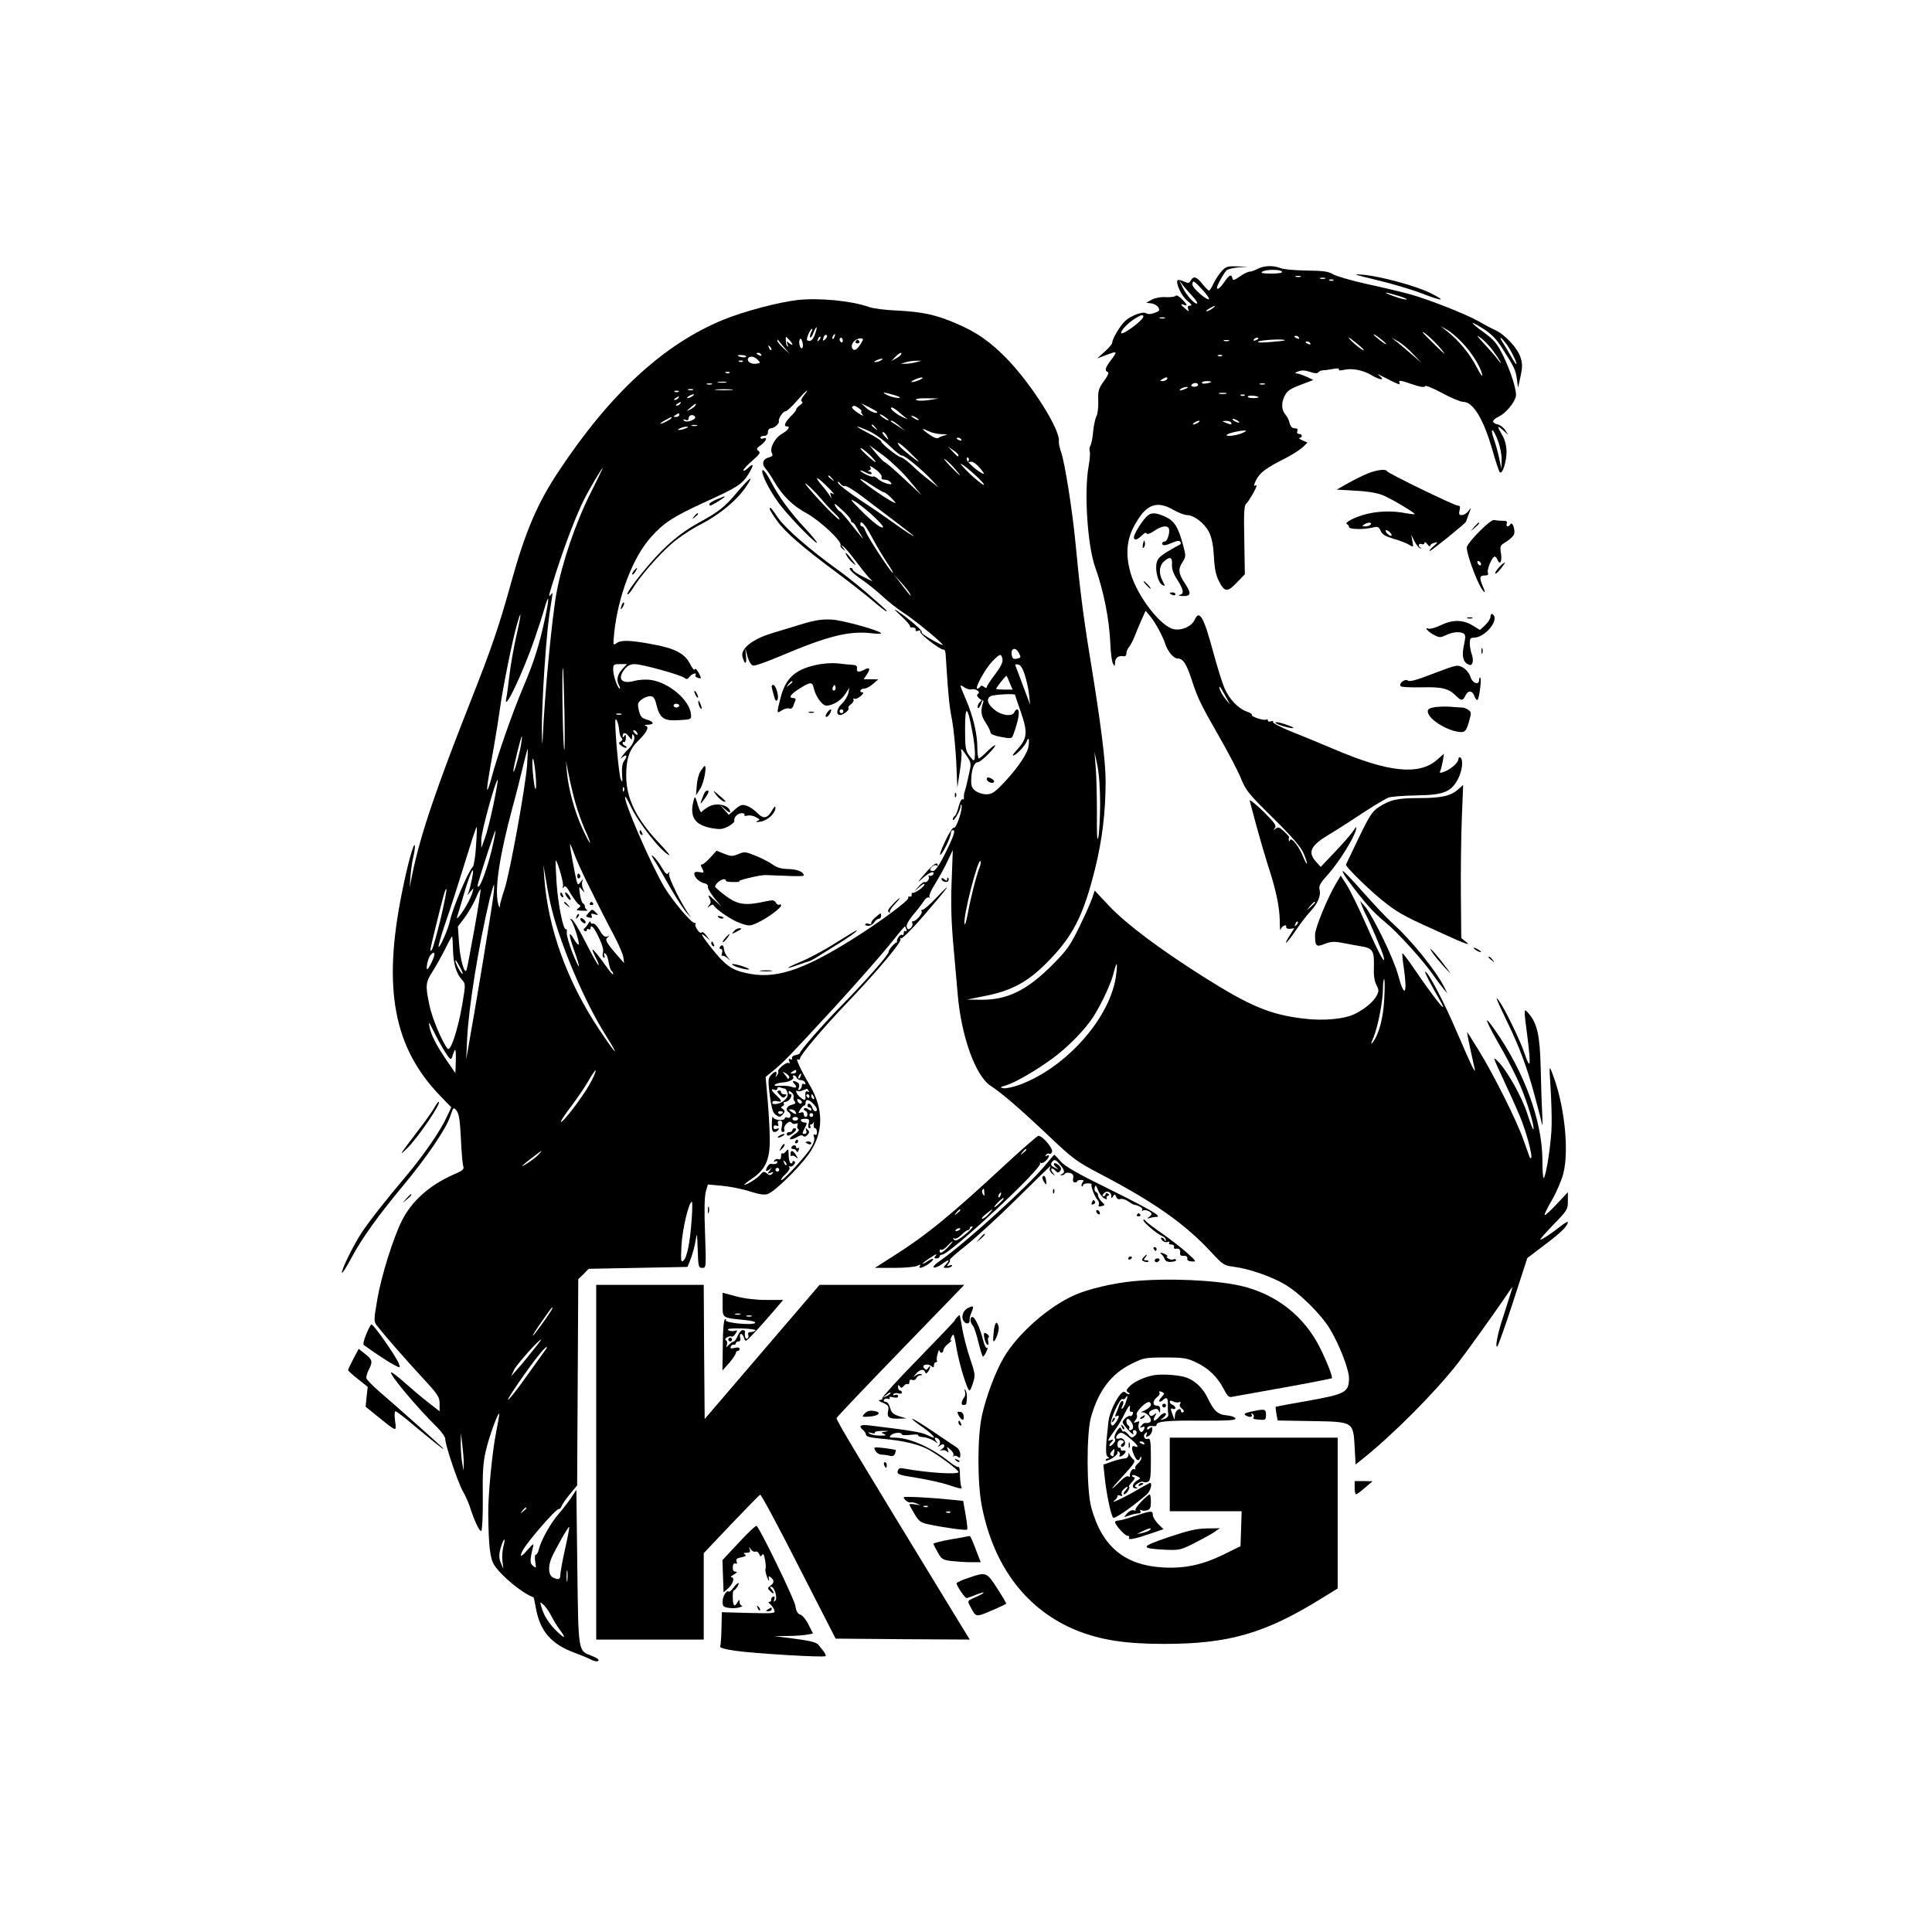 <?xml version="1.0" standalone="no"?>
<!DOCTYPE svg PUBLIC "-//W3C//DTD SVG 20010904//EN"
 "http://www.w3.org/TR/2001/REC-SVG-20010904/DTD/svg10.dtd">
<svg version="1.0" xmlns="http://www.w3.org/2000/svg"
 width="1024pt" height="1024pt" viewBox="0 0 1024 1024"
 preserveAspectRatio="xMidYMid meet">
<g transform="translate(0,1024) scale(0.1,-0.1)"
fill="#000000" stroke="none">
<path d="M6475 8803 c-14 -16 -33 -45 -43 -65 -9 -21 -20 -38 -24 -38 -4 0
-20 16 -35 35 -31 39 -47 44 -62 18 -8 -15 -13 -15 -36 -5 -15 7 -30 10 -33 7
-13 -13 21 -86 51 -109 23 -19 27 -26 15 -26 -12 0 -15 -5 -11 -17 6 -16 4
-16 -15 1 -26 22 -28 28 -7 20 22 -9 18 2 -11 31 -15 15 -29 22 -33 17 -3 -5
-26 -8 -51 -7 -27 2 -57 -4 -75 -13 l-30 -17 28 -3 c15 -2 31 -12 37 -22 8
-15 5 -20 -22 -29 -19 -7 -35 -7 -42 -2 -15 13 -82 -11 -113 -41 -26 -24 -68
-94 -68 -115 0 -6 -18 -28 -40 -47 l-40 -36 53 20 c56 21 57 20 15 -36 -25
-34 -29 -50 -11 -56 7 -3 -1 -21 -21 -48 -28 -39 -32 -51 -30 -105 1 -33 -3
-70 -10 -82 -6 -12 -14 -48 -17 -79 -2 -31 -9 -65 -14 -75 -6 -9 -7 -24 -4
-32 3 -8 0 -43 -6 -78 -25 -136 -6 -426 36 -539 43 -121 74 -273 79 -402 2
-48 8 -95 14 -105 9 -16 10 -16 11 4 0 25 17 39 43 35 11 -2 17 3 17 14 0 10
6 25 13 33 8 9 21 34 30 56 8 22 25 62 37 89 l22 49 24 -29 c27 -32 67 -106
79 -144 12 -40 45 -80 65 -80 30 0 47 -25 76 -112 33 -101 44 -124 149 -308
46 -80 96 -176 112 -215 25 -63 41 -83 170 -210 106 -105 147 -153 163 -189
11 -27 19 -51 17 -53 -3 -2 -12 15 -21 38 -21 53 -62 104 -69 86 -4 -9 -6 -9
-6 1 -1 6 0 13 2 15 1 2 -11 15 -27 30 -24 23 -32 25 -45 15 -14 -11 -14 -11
-4 3 10 13 0 27 -63 90 -44 42 -74 65 -70 54 3 -11 19 -72 36 -135 17 -63 44
-155 60 -205 42 -128 62 -220 63 -295 0 -36 2 -58 4 -48 5 19 34 34 30 15 -1
-7 7 -11 21 -10 l22 3 -26 -41 c-40 -64 -9 -35 37 34 23 34 57 78 75 97 39 42
56 83 48 115 -5 20 4 36 48 84 54 60 135 190 145 233 4 20 2 19 -15 -7 -11
-16 -54 -66 -96 -110 l-76 -80 -25 28 c-45 50 -29 85 68 143 34 21 80 49 102
64 111 74 189 122 213 132 15 6 81 11 147 12 146 2 186 18 222 86 24 45 30
104 13 115 -5 3 -10 0 -10 -8 0 -18 -38 -53 -74 -67 -25 -9 -28 -8 -21 7 4 10
9 34 13 53 l5 35 -36 -32 c-96 -84 -258 -67 -546 56 -75 32 -180 75 -233 96
-53 22 -94 43 -91 49 4 5 -1 7 -10 3 -10 -3 -17 -2 -17 4 0 6 -4 8 -8 5 -12
-7 -82 15 -77 25 3 4 -10 12 -28 18 -43 15 -91 64 -116 122 -12 26 -39 113
-61 194 -50 186 -73 226 -98 170 -16 -35 -67 -58 -110 -50 -69 13 -192 172
-229 295 -26 89 -23 165 10 236 16 34 44 77 63 95 43 42 90 44 156 5 25 -14
56 -26 69 -26 38 0 95 -45 118 -92 14 -30 22 -70 25 -129 3 -62 11 -99 26
-128 30 -60 45 -62 95 -9 l43 44 -3 182 c-3 143 -1 183 10 192 13 11 55 84 55
96 0 3 -5 2 -10 -1 -6 -4 -3 10 7 29 18 39 55 67 154 116 35 18 76 44 92 58
l27 26 -27 12 c-16 7 -22 13 -15 13 17 1 15 21 -3 21 -9 0 -12 6 -9 15 4 10 0
15 -14 15 -13 0 -22 9 -27 28 -3 15 -13 34 -20 42 -23 25 -25 63 -7 100 14 28
29 39 85 60 l68 26 -36 17 c-20 9 -43 17 -53 18 -11 0 -9 4 8 10 18 7 36 7 63
-2 26 -9 41 -9 45 -2 4 5 14 10 22 10 8 0 32 3 53 7 24 5 37 4 33 -2 -4 -6 7
-7 29 -2 42 10 103 -3 147 -30 40 -24 71 -28 42 -4 -17 14 -16 14 11 0 92 -47
98 -49 92 -33 -5 13 7 11 63 -8 46 -16 70 -20 73 -12 2 6 38 -8 90 -36 48 -26
98 -47 112 -47 53 0 108 -91 155 -255 17 -60 35 -114 39 -118 14 -14 36 56 36
109 -1 33 -8 63 -23 88 -29 49 -28 55 5 25 l27 -24 -16 25 c-8 13 -26 27 -38
30 -36 8 -34 24 4 42 36 17 79 68 90 105 8 27 -26 136 -71 226 -28 56 -45 76
-98 115 -35 25 -62 48 -60 50 2 2 28 -12 59 -32 41 -26 68 -54 99 -103 64
-100 70 -114 77 -163 l6 -45 13 59 c10 47 11 68 1 99 -14 49 -80 121 -134 147
-23 10 -63 32 -91 48 -67 38 -261 114 -360 142 -44 12 -148 37 -232 55 -84 19
-164 42 -179 52 -23 14 -50 18 -139 19 -60 1 -123 6 -138 13 -39 15 -86 14
-121 -4 -15 -8 -35 -15 -43 -15 -8 0 -31 -11 -51 -25 -30 -21 -38 -23 -40 -10
-5 24 -17 18 -43 -20 -21 -31 -39 -45 -39 -30 0 12 39 82 52 93 7 6 36 12 63
15 l50 3 -57 2 c-51 2 -60 -1 -83 -25z m320 -3 c4 -6 -17 -10 -57 -10 -44 0
-59 3 -48 10 20 13 97 13 105 0z m98 -27 c-7 -2 -19 -2 -25 0 -7 3 -2 5 12 5
14 0 19 -2 13 -5z m130 -10 c-7 -2 -19 -2 -25 0 -7 3 -2 5 12 5 14 0 19 -2 13
-5z m44 -9 c-3 -3 -12 -4 -19 -1 -8 3 -5 6 6 6 11 1 17 -2 13 -5z m-744 -87
c15 -16 25 -32 22 -35 -9 -9 -56 41 -76 83 l-19 40 22 -30 c13 -16 36 -42 51
-58z m52 35 c21 -23 36 -45 33 -47 -10 -10 -88 58 -88 77 0 26 9 21 55 -30z
m1033 -29 c32 -9 52 -18 47 -20 -6 -2 -35 5 -65 16 -68 24 -57 27 18 4z m-982
-68 c-11 -8 -25 -15 -30 -15 -6 1 0 7 14 15 32 19 40 18 16 0z m-366 -43 c0
-18 -107 -98 -117 -88 -8 8 34 54 72 77 33 21 45 23 45 11z m113 -9 c-7 -2
-19 -2 -25 0 -7 3 -2 5 12 5 14 0 19 -2 13 -5z m1576 -128 c53 -56 96 -125
107 -170 3 -17 -9 1 -30 40 -36 70 -90 136 -156 189 l-35 28 33 -19 c19 -10
55 -40 81 -68z m-110 -36 c29 -36 23 -32 -32 21 -37 36 -67 67 -67 69 0 10 68
-51 99 -90z m-293 29 c4 -7 -9 1 -29 16 -20 16 -37 30 -37 33 0 7 58 -36 66
-49z m568 -38 c39 -53 57 -88 24 -45 -12 17 -45 54 -73 84 -40 44 -44 50 -17
30 19 -13 48 -44 66 -69z m-1029 70 c3 -6 -1 -7 -9 -4 -18 7 -21 14 -7 14 6 0
13 -4 16 -10z m342 -63 c10 -17 -49 28 -72 54 -14 16 -6 13 22 -10 24 -18 46
-38 50 -44z m-557 59 c0 -2 -7 -7 -16 -10 -8 -3 -12 -2 -9 4 6 10 25 14 25 6z
m820 -83 l45 -47 -45 39 c-25 22 -61 52 -80 68 l-35 27 35 -19 c19 -11 55 -41
80 -68z m494 54 c24 -32 61 -107 52 -107 -2 0 -15 19 -28 43 -13 23 -32 54
-42 70 -25 38 -12 34 18 -6z m-1471 16 c-7 -2 -19 -2 -25 0 -7 3 -2 5 12 5 14
0 19 -2 13 -5z m296 3 c-2 -2 -38 -6 -79 -9 -49 -4 -70 -3 -60 3 14 9 149 15
139 6z m136 -16 c3 -6 -1 -7 -9 -4 -18 7 -21 14 -7 14 6 0 13 -4 16 -10z
m-468 -66 c-3 -3 -12 -4 -19 -1 -8 3 -5 6 6 6 11 1 17 -2 13 -5z m-292 -124
c-3 -5 -14 -10 -23 -10 -15 0 -15 2 -2 10 20 13 33 13 25 0z m235 -14 c0 -2
-11 -6 -25 -8 -14 -3 -25 -1 -25 3 0 5 11 9 25 9 14 0 25 -2 25 -4z m-70 -16
c0 -5 -9 -10 -21 -10 -11 0 -17 5 -14 10 3 6 13 10 21 10 8 0 14 -4 14 -10z
m353 3 c-7 -2 -19 -2 -25 0 -7 3 -2 5 12 5 14 0 19 -2 13 -5z m-418 -23 c-27
-12 -43 -12 -25 0 8 5 22 9 30 9 10 0 8 -3 -5 -9z m213 -27 c-10 -2 -26 -2
-35 0 -10 3 -2 5 17 5 19 0 27 -2 18 -5z m99 -9 c-3 -3 -12 -4 -19 -1 -8 3 -5
6 6 6 11 1 17 -2 13 -5z m73 -10 c0 -2 -14 -4 -31 -4 -16 0 -28 4 -25 9 5 8
56 3 56 -5z m-110 -124 c8 -5 11 -10 5 -10 -5 0 -17 5 -25 10 -8 5 -10 10 -5
10 6 0 17 -5 25 -10z m-210 -10 c-8 -5 -19 -10 -25 -10 -5 0 -3 5 5 10 8 5 20
10 25 10 6 0 3 -5 -5 -10z m175 0 c7 -12 -2 -12 -30 0 -19 8 -19 9 2 9 12 1
25 -3 28 -9z m60 -55 c-30 -14 -94 -21 -82 -9 8 8 66 22 92 22 15 0 12 -3 -10
-13z m1354 -40 c12 -31 21 -77 20 -103 l-1 -47 -13 60 c-7 33 -20 79 -29 103
-8 23 -11 42 -6 42 5 0 18 -25 29 -55z m-1445 -1352 l26 -48 -24 29 c-21 26
-40 66 -31 66 2 0 15 -21 29 -47z m476 -1096 c0 -2 -10 -12 -22 -23 l-23 -19
19 23 c18 21 26 27 26 19z m-99 -120 c-10 -9 -11 -8 -5 6 3 10 9 15 12 12 3
-3 0 -11 -7 -18z"/>
<path d="M7300 8755 c80 -19 187 -51 238 -71 51 -20 95 -34 98 -31 3 3 -24 19
-59 36 -80 38 -263 87 -354 95 -59 5 -48 1 77 -29z"/>
<path d="M4228 8650 c-103 -12 -285 -60 -395 -105 -316 -130 -599 -391 -872
-803 -112 -168 -177 -320 -251 -587 -65 -235 -105 -351 -215 -630 -186 -471
-268 -714 -310 -920 l-14 -70 5 65 c3 36 10 81 15 100 5 19 8 44 8 55 -2 36
-38 -92 -68 -243 -104 -511 -45 -826 204 -1082 l57 -59 -25 -53 c-32 -71 -123
-202 -210 -306 -110 -130 -198 -242 -240 -305 -43 -65 -112 -205 -104 -213 2
-3 25 32 49 78 55 103 143 226 274 383 125 150 227 300 250 367 17 51 17 51
34 31 13 -17 18 -50 23 -150 3 -71 9 -137 13 -146 5 -14 -6 -23 -51 -42 -129
-57 -222 -140 -275 -245 -46 -92 -109 -293 -130 -416 -19 -111 -19 -117 -3
-139 44 -56 134 -159 229 -263 96 -103 104 -115 104 -152 l0 -40 -63 49 c-35
27 -91 75 -126 106 -35 31 -65 54 -68 51 -10 -10 135 -184 245 -292 23 -23 42
-50 42 -61 0 -32 67 -231 93 -276 13 -23 30 -60 37 -82 23 -73 52 -135 61
-129 5 3 9 83 8 177 -2 135 2 188 16 247 17 74 64 204 71 197 2 -1 -6 -45 -16
-97 -20 -95 -44 -340 -42 -435 2 -170 9 -233 31 -269 36 -57 150 -152 209
-172 1 0 7 -27 13 -60 22 -120 81 -188 202 -233 32 -12 72 -28 89 -37 19 -10
34 -12 40 -6 5 5 -8 15 -34 25 -75 29 -72 13 -78 471 l-5 410 -26 -40 c-15
-22 -45 -62 -68 -88 -43 -49 -93 -140 -105 -188 -3 -16 -11 -28 -16 -28 -5 0
-6 -17 -3 -38 6 -34 5 -36 -11 -22 -18 14 -18 30 -1 100 6 22 2 20 -29 -15
-36 -41 -45 -41 -25 -2 26 48 178 223 191 219 5 -1 11 6 15 15 3 10 23 39 44
64 l38 46 3 546 3 547 28 27 27 28 262 5 262 5 18 45 c9 25 21 68 25 95 7 45
8 41 11 -47 3 -92 4 -98 24 -98 21 0 21 1 15 182 -5 120 -3 196 4 222 l11 38
76 -7 c42 -4 108 -17 147 -30 51 -16 77 -20 95 -13 35 12 157 130 213 206 84
115 86 243 5 377 -45 76 -74 140 -59 130 6 -3 11 -2 11 4 0 18 122 162 251
297 161 169 291 323 282 337 -3 5 -2 7 4 4 5 -3 59 50 119 120 129 149 163
196 70 98 -36 -38 -71 -69 -77 -67 -6 1 -7 -2 -4 -9 7 -11 -34 -56 -47 -52 -4
2 -5 -3 -2 -11 3 -7 -2 -18 -9 -25 -12 -9 -16 -8 -21 5 -4 10 8 33 32 63 22
25 47 58 57 73 9 15 22 25 28 21 6 -3 7 -1 3 5 -3 6 10 36 30 67 19 31 49 84
65 118 l29 62 -6 -165 c-5 -118 -2 -218 10 -350 9 -102 19 -214 22 -250 19
-224 95 -435 176 -486 56 -36 155 -121 309 -267 127 -120 146 -134 270 -199
285 -149 449 -264 587 -413 63 -68 70 -73 120 -79 81 -10 199 -51 271 -93 80
-47 194 -160 240 -237 51 -85 101 -215 101 -261 -1 -75 -18 -84 -225 -121 -88
-15 -161 -29 -163 -30 -2 -1 0 -18 3 -37 l7 -36 179 -3 c224 -4 221 -2 229
-139 l5 -91 39 31 c160 128 382 351 503 506 48 62 182 249 241 335 24 36 46
67 47 68 4 4 -8 -33 -49 -161 -29 -86 -44 -168 -29 -152 5 6 43 113 84 239
l74 228 92 70 c86 64 123 101 123 121 0 5 -19 -7 -42 -25 -48 -38 -94 -68
-104 -68 -4 0 27 35 69 79 74 75 77 81 77 125 l0 47 -59 -63 c-33 -35 -61 -61
-64 -58 -3 3 15 39 39 80 24 42 51 105 60 140 32 126 5 373 -60 535 -15 39
-15 36 -8 -75 4 -63 7 -153 6 -200 0 -83 -29 -276 -42 -284 -4 -2 -7 42 -7 97
-1 206 -96 467 -254 691 -68 97 -46 42 47 -119 28 -50 69 -130 90 -180 37 -86
78 -222 69 -231 -2 -2 -16 33 -31 80 -28 90 -108 232 -157 281 -28 28 -26 22
26 -90 31 -66 72 -156 90 -200 34 -80 70 -214 60 -223 -2 -3 -7 1 -9 9 -3 8
-17 48 -32 89 -33 96 -158 346 -236 472 -33 54 -61 98 -62 98 -2 0 12 -70 38
-185 12 -50 -8 -11 -94 189 -68 159 -151 316 -166 316 -6 0 27 -63 66 -131 72
-122 0 -36 -130 154 -29 43 -55 76 -57 74 -2 -2 1 -35 7 -73 21 -146 4 -169
-30 -41 -23 86 -132 310 -175 362 l-26 30 10 -27 c6 -15 14 -35 20 -45 20 -37
89 -199 94 -222 13 -55 -22 9 -92 168 -40 91 -87 186 -104 212 l-31 48 -25
-42 c-45 -76 -111 -236 -111 -271 0 -62 6 -67 51 -49 33 13 50 14 97 5 31 -6
73 -14 93 -17 64 -10 73 -23 71 -104 -2 -48 2 -80 13 -101 14 -27 14 -33 1
-58 -16 -31 -61 -69 -113 -95 -54 -28 -166 -39 -272 -26 -179 21 -286 66 -536
224 -232 147 -409 280 -498 375 l-75 80 -12 -37 c-7 -21 -37 -90 -68 -153 -49
-101 -66 -125 -141 -201 -137 -138 -241 -189 -381 -188 l-75 1 95 19 c139 27
225 73 325 173 140 140 196 248 259 501 38 153 56 301 56 464 0 107 -25 305
-85 671 -33 202 -53 360 -75 595 -16 168 -56 421 -75 475 -8 24 -14 51 -13 60
10 58 -139 296 -271 434 -91 94 -163 145 -274 192 -107 46 -178 61 -312 68
-60 2 -128 11 -150 19 -92 33 -263 49 -377 37z m91 -183 c-8 -23 -19 -35 -30
-34 -14 1 -15 6 -7 29 6 15 14 31 20 34 5 4 5 -4 -2 -16 -6 -12 -9 -24 -6 -28
4 -3 12 8 18 26 7 17 14 29 16 27 2 -2 -2 -19 -9 -38z m58 -22 c-15 -16 -19
-13 -11 9 3 9 10 13 15 10 5 -3 3 -11 -4 -19z m46 10 c-3 -9 -8 -14 -10 -11
-3 3 -2 9 2 15 9 16 15 13 8 -4z m-223 -41 c0 -3 -8 0 -17 7 -15 12 -16 12 -9
-6 4 -11 3 -16 -1 -11 -4 4 -8 18 -8 32 -1 23 -1 23 17 4 10 -10 18 -22 18
-26z m141 23 c-10 -9 -11 -8 -5 6 3 10 9 15 12 12 3 -3 0 -11 -7 -18z m-88
-40 c-9 -14 -22 23 -15 42 4 10 8 8 14 -8 4 -13 5 -28 1 -34z m214 38 c0 -8
-4 -12 -9 -9 -4 3 -8 9 -8 15 0 5 4 9 8 9 5 0 9 -7 9 -15z m95 -17 c-20 -34
-38 -42 -46 -21 -8 20 17 49 43 49 19 0 19 -2 3 -28z m-407 -18 l30 -35 -32
29 c-18 17 -33 34 -33 40 0 5 1 7 3 5 1 -2 16 -20 32 -39z m-67 -15 c-3 -3 -9
2 -12 12 -6 14 -5 15 5 6 7 -7 10 -15 7 -18z m-53 -25 c3 -6 -1 -7 -9 -4 -18
7 -21 14 -7 14 6 0 13 -4 16 -10z m740 0 c-3 -5 -16 -15 -28 -21 l-22 -12 20
21 c21 22 41 30 30 12z m-821 -11 c-4 -7 -44 0 -44 7 0 2 11 3 24 2 14 -1 23
-5 20 -9z m62 -16 c17 -17 16 -18 -11 -21 -27 -3 -49 14 -39 30 9 13 32 9 50
-9z m654 -3 c-8 -5 -22 -9 -30 -9 -10 0 -8 3 5 9 27 12 43 12 25 0z m-733 -6
c-3 -3 -12 -4 -19 -1 -8 3 -5 6 6 6 11 1 17 -2 13 -5z m918 -4 c-16 -4 -41 -8
-55 -8 l-25 0 25 8 c14 4 39 8 55 8 l30 0 -30 -8z m-988 -56 c-3 -3 -12 -4
-19 -1 -8 3 -5 6 6 6 11 1 17 -2 13 -5z m1023 -28 c0 -2 -13 -9 -30 -15 -35
-12 -41 -5 -7 9 25 10 37 12 37 6z m-1042 -23 c-10 -2 -28 -2 -40 0 -13 2 -5
4 17 4 22 1 32 -1 23 -4z m-75 -10 c-7 -2 -19 -2 -25 0 -7 3 -2 5 12 5 14 0
19 -2 13 -5z m-100 -30 c-7 -2 -19 -2 -25 0 -7 3 -2 5 12 5 14 0 19 -2 13 -5z
m205 0 c-21 -2 -57 -2 -80 0 -24 2 -7 4 37 4 44 0 63 -2 43 -4z m-281 -9 c-3
-3 -12 -4 -19 -1 -8 3 -5 6 6 6 11 1 17 -2 13 -5z m663 -21 c-14 -18 -17 -29
-10 -31 7 -3 3 -10 -9 -19 -12 -8 -21 -18 -21 -23 0 -5 -13 -22 -30 -38 -30
-31 -38 -52 -20 -52 21 0 9 -19 -25 -39 -39 -22 -67 -77 -54 -102 7 -13 3 -18
-15 -23 -33 -8 -41 -35 -18 -60 10 -12 30 -41 44 -66 45 -77 97 -129 174 -171
71 -39 190 -151 179 -169 -3 -4 3 -14 13 -21 16 -13 16 -13 2 6 -14 18 -14 19
2 7 9 -7 36 -39 59 -70 24 -31 54 -70 68 -86 l26 -28 -52 26 c-29 14 -53 31
-53 36 0 6 -5 10 -11 10 -18 0 9 -28 60 -63 25 -17 73 -55 106 -85 33 -31 84
-71 114 -90 58 -37 212 -164 207 -170 -4 -3 -67 31 -98 53 -10 6 -16 14 -13
17 6 5 -73 73 -125 107 -27 18 -24 13 15 -23 28 -25 49 -50 48 -55 -1 -5 5 -8
15 -7 9 0 16 -4 15 -11 -2 -8 4 -10 14 -6 10 4 14 2 10 -4 -7 -11 109 -100
124 -96 5 2 10 -9 11 -25 1 -15 3 -43 4 -62 10 -156 16 -218 30 -286 8 -44 18
-142 22 -219 l6 -140 13 85 c7 47 11 93 9 103 -6 26 1 21 28 -20 25 -38 25
-38 9 -108 -8 -38 -18 -77 -21 -85 -3 -8 -4 -21 -3 -29 1 -7 -2 -10 -7 -7 -5
3 -15 -14 -21 -39 -6 -24 -15 -47 -21 -50 -5 -3 -10 -12 -10 -18 0 -20 40 46
41 68 0 11 3 15 5 8 8 -19 -27 -125 -40 -120 -6 3 -27 -29 -48 -75 -21 -44
-31 -74 -23 -68 17 14 55 95 55 116 0 8 5 14 11 14 15 0 4 -32 -44 -129 -26
-52 -49 -85 -59 -87 -10 -1 -18 1 -18 6 0 12 26 31 33 23 4 -3 7 -4 7 0 0 23
-24 7 -70 -46 -35 -40 -41 -50 -17 -28 37 35 72 50 64 28 -3 -7 -11 -10 -18
-9 -8 2 -11 0 -7 -4 9 -9 -11 -36 -22 -29 -4 2 -18 -8 -31 -23 l-24 -27 28 24
c15 14 27 20 27 14 0 -12 -51 -49 -63 -45 -4 1 -6 -4 -5 -10 2 -7 -3 -12 -10
-10 -8 1 -11 -2 -8 -7 7 -11 -157 -133 -299 -221 -269 -168 -413 -213 -566
-176 -72 16 -107 42 -174 126 -58 72 -70 96 -33 64 l22 -19 -20 26 c-10 15
-22 22 -25 17 -4 -6 -13 0 -22 13 -9 12 -14 26 -11 31 3 5 1 7 -4 6 -15 -4
-119 119 -162 192 -74 126 -220 464 -206 477 2 2 15 -21 29 -51 39 -84 156
-234 202 -258 11 -6 -10 20 -46 58 -125 130 -180 241 -180 362 -1 86 17 140
59 181 51 50 65 78 44 84 -10 3 -5 5 11 6 37 1 34 16 -5 27 -27 8 -34 16 -42
49 -8 34 -6 41 14 57 12 10 32 18 45 18 18 0 25 -8 34 -45 18 -73 40 -87 119
-82 67 4 67 4 64 33 -7 73 -116 166 -211 180 -26 4 -64 2 -89 -5 -69 -18 -92
11 -51 63 15 18 30 26 53 26 39 0 245 -57 264 -73 11 -9 17 -7 27 6 12 17 41
25 31 8 -3 -5 3 -11 14 -14 19 -5 19 -4 3 27 -9 17 -18 26 -21 18 -2 -7 -14 7
-25 30 -27 53 -79 81 -192 102 -121 23 -172 25 -196 8 -20 -14 -20 -13 -14 50
20 197 99 404 195 511 70 78 117 108 291 188 165 75 194 93 226 147 30 49 29
61 -2 32 -14 -13 -25 -19 -25 -13 0 6 21 29 48 52 39 34 44 42 32 51 -13 9
-11 14 13 31 29 22 37 45 12 35 -8 -3 -15 -1 -15 4 0 6 9 10 20 10 13 0 20 7
20 20 0 12 7 20 16 20 17 0 46 25 42 37 -4 14 22 53 35 53 7 0 34 25 60 55 50
57 74 75 37 28z m480 3 c32 -10 38 -15 20 -15 -14 0 -38 6 -55 14 -40 18 -21
18 35 1z m-1070 -6 c-8 -5 -19 -10 -25 -10 -5 0 -3 5 5 10 8 5 20 10 25 10 6
0 3 -5 -5 -10z m-75 -10 c-3 -5 -12 -10 -18 -10 -7 0 -6 4 3 10 19 12 23 12
15 0z m1325 -11 c-32 -4 -59 -4 -64 2 -6 5 15 9 55 8 l64 -1 -55 -9z m-1315
-19 c-3 -5 -12 -10 -18 -10 -7 0 -6 4 3 10 19 12 23 12 15 0z m80 -10 c-3 -5
-16 -15 -28 -21 -21 -10 -21 -9 2 10 25 23 36 27 26 11z m965 -34 c0 -12 -40
3 -60 23 l-25 23 43 -21 c23 -12 42 -23 42 -25z m-96 19 c11 -8 16 -15 12 -15
-5 0 -2 -7 5 -17 9 -10 0 -7 -23 8 -20 13 -34 27 -32 31 7 11 16 9 38 -7z
m208 -17 c14 -13 34 -29 44 -36 11 -7 1 -3 -22 7 -40 19 -75 51 -57 51 6 0 21
-10 35 -22z m-1162 -18 c0 -5 -8 -10 -17 -10 -15 0 -16 2 -3 10 19 12 20 12
20 0z m1110 -27 c0 -7 -39 17 -46 28 -3 6 5 3 20 -6 14 -10 26 -19 26 -22z
m-1026 18 c9 -14 -45 -34 -58 -21 -8 8 -6 9 7 5 12 -5 17 -2 17 9 0 17 25 22
34 7z m1186 -17 c0 -2 -9 0 -20 6 -11 6 -20 13 -20 16 0 2 9 0 20 -6 11 -6 20
-13 20 -16z m-1310 11 c0 -2 -13 -11 -30 -20 -38 -19 -40 -11 -2 9 31 17 32
18 32 11z m1205 -41 l30 -26 -35 23 c-45 29 -45 29 -34 29 5 0 23 -12 39 -26z
m-1072 -1 c-7 -2 -19 -2 -25 0 -7 3 -2 5 12 5 14 0 19 -2 13 -5z m948 -10 c13
-16 12 -17 -3 -4 -10 7 -18 15 -18 17 0 8 8 3 21 -13z m-1006 -3 c-11 -5 -27
-9 -35 -9 -9 0 -8 4 5 9 11 5 27 9 35 9 9 0 8 -4 -5 -9z m969 -14 c32 -14 80
-49 112 -80 31 -30 60 -53 65 -51 9 6 109 -76 159 -131 l35 -38 -50 39 c-27
21 -69 56 -92 79 -24 22 -49 41 -57 42 -19 3 -106 73 -106 85 0 5 -30 24 -67
43 -79 41 -78 47 1 12z m388 -17 c28 -1 34 -3 18 -6 -14 -3 -30 -9 -36 -14 -6
-5 -25 1 -47 17 -44 30 -48 40 -7 19 16 -8 48 -16 72 -16z m-292 -9 c6 -11 9
-20 8 -20 -2 0 -11 9 -21 20 -9 11 -13 20 -7 20 5 0 14 -9 20 -20z m395 -20
c3 -6 -1 -7 -9 -4 -18 7 -21 14 -7 14 6 0 13 -4 16 -10z m-225 -117 c0 -6 -93
69 -102 82 -24 32 0 19 47 -26 30 -29 55 -54 55 -56z m-49 -101 l64 -77 -94
88 c-51 48 -97 87 -101 87 -4 0 -24 20 -45 45 l-37 45 75 -55 c41 -31 104 -91
138 -133z m-182 104 c8 -12 -6 -3 -31 19 -25 22 -47 44 -47 48 -1 12 61 -41
78 -67z m441 32 c0 -13 -5 -9 -31 19 l-24 26 27 -19 c15 -10 28 -22 28 -26z
m-17 -75 c43 -50 28 -40 -28 18 -28 29 -39 44 -25 34 14 -10 38 -34 53 -52z
m71 45 c-5 -7 -2 -9 8 -6 9 4 25 -5 40 -20 45 -49 43 -57 -7 -21 -26 20 -50
44 -51 53 -1 9 2 14 7 10 5 -3 6 -10 3 -16z m36 -77 c30 -27 50 -50 44 -51 -6
0 -40 27 -75 60 -35 34 -55 57 -44 51 11 -5 45 -32 75 -60z m-524 27 c17 -13
29 -29 27 -35 -3 -7 0 -14 6 -14 6 -1 15 -2 21 -3 5 0 14 -6 21 -13 21 -21
-44 -4 -67 18 -11 10 -23 17 -26 13 -6 -6 -68 23 -68 32 0 2 14 -2 30 -11 17
-9 30 -11 30 -5 0 5 -6 10 -12 11 -10 0 -10 2 0 6 6 2 10 9 6 14 -8 14 0 11
32 -13z m-1515 -120 c-79 -156 -151 -367 -181 -528 -24 -128 -64 -547 -73
-765 -2 -53 -4 -46 -5 32 -1 57 5 201 13 320 13 192 21 268 41 388 4 23 3 26
-5 15 -18 -25 -13 -5 30 128 46 142 106 298 145 375 28 56 94 167 99 167 1 0
-28 -60 -64 -132z m1280 75 c13 -16 12 -17 -3 -4 -10 7 -18 15 -18 17 0 8 8 3
21 -13z m9 -81 c0 -2 -5 0 -12 4 -8 5 -9 1 -5 -12 6 -19 6 -19 -6 0 -7 11 -24
34 -39 51 -44 51 -33 54 17 5 25 -24 45 -46 45 -48z m267 8 c5 0 22 -14 39
-31 26 -28 27 -30 5 -19 -44 22 -171 112 -171 120 0 5 26 -9 59 -31 32 -21 63
-39 68 -39z m-340 -28 c26 -31 61 -69 78 -84 16 -14 27 -29 24 -32 -3 -3 -50
42 -105 101 -54 59 -87 99 -72 89 15 -10 48 -43 75 -74z m131 62 c6 3 48 -22
94 -57 158 -119 263 -200 268 -205 15 -15 -44 23 -100 64 -36 26 -117 82 -180
123 -63 42 -116 83 -118 91 -2 11 2 10 12 -4 8 -10 19 -15 24 -12z m143 -152
c32 -30 59 -58 59 -64 0 -17 -52 21 -120 90 -51 51 -58 61 -32 46 19 -10 60
-43 93 -72z m-152 20 c23 -21 41 -44 41 -50 0 -7 4 -12 8 -12 5 0 14 -10 20
-22 7 -13 19 -34 28 -48 20 -31 3 -12 -60 68 -27 34 -52 62 -55 62 -3 0 -12 9
-19 20 -18 29 -9 25 37 -18z m154 -142 c21 -40 57 -100 79 -133 22 -33 36 -57
29 -53 -15 10 -137 196 -145 224 -4 12 -12 22 -17 22 -5 0 -9 5 -9 11 0 28 28
-4 63 -71z m199 -295 c14 -26 0 -11 -46 50 l-38 50 36 -40 c20 -22 42 -49 48
-60z m-1932 -126 c-31 -146 -58 -233 -118 -374 -57 -135 -136 -361 -167 -478
-10 -37 -20 -66 -22 -63 -4 4 2 45 36 236 11 63 25 151 31 195 15 111 67 367
90 445 26 92 24 57 -5 -68 -13 -59 -29 -150 -35 -202 -6 -52 -13 -105 -16
-117 -20 -96 87 129 150 312 19 55 42 126 51 158 25 87 28 63 5 -44z m2510
-190 c13 -24 12 -26 -15 -31 -15 -2 -21 3 -23 25 -4 33 22 38 38 6z m-87 -31
c4 -15 -6 -38 -38 -81 -25 -32 -45 -64 -45 -69 0 -6 -5 -6 -14 1 -10 8 -16 9
-21 1 -3 -5 -10 -10 -15 -10 -16 0 41 104 78 143 42 43 48 45 55 15z m-2013
-53 c-28 -29 -34 -58 -20 -86 6 -10 8 -19 5 -19 -11 0 -35 69 -35 100 0 28 2
30 37 30 l36 0 -23 -25z m2131 -30 c9 -28 20 -75 23 -105 l6 -55 -34 90 c-18
50 -37 98 -41 109 -6 14 -4 17 11 14 13 -2 24 -20 35 -53z m-2439 -215 c2
-135 1 -213 -3 -175 -7 73 -12 431 -5 424 2 -2 5 -114 8 -249z m2360 170 l15
-35 -44 0 c-23 0 -43 1 -43 4 0 7 52 73 55 69 2 -2 9 -19 17 -38z m-204 -34
c23 6 51 -13 36 -23 -8 -6 -7 -12 4 -23 9 -8 19 -14 22 -13 3 0 3 -4 1 -10
-15 -43 -12 -70 13 -107 14 -22 26 -45 26 -53 0 -8 22 -17 56 -23 52 -10 57
-9 64 10 30 81 38 136 21 136 -5 0 -11 -7 -15 -15 -9 -24 -65 -18 -101 10 -40
30 -50 61 -25 75 17 9 130 15 130 7 0 -2 14 -44 31 -92 37 -107 34 -139 -19
-197 -26 -29 -30 -38 -15 -30 22 12 58 53 66 75 10 29 15 -3 6 -39 -12 -43
-68 -121 -141 -196 -38 -39 -53 -48 -81 -48 -19 0 -45 9 -58 19 -19 15 -23 27
-21 65 2 52 16 86 35 86 7 0 33 20 57 45 24 25 40 45 34 45 -6 0 -25 -16 -44
-35 -19 -19 -38 -35 -42 -35 -4 0 -8 26 -8 58 0 73 -22 164 -60 254 -36 83
-36 83 -9 65 11 -8 28 -13 37 -11z m-1548 -86 c0 -5 -7 -10 -15 -10 -8 0 -15
5 -15 10 0 6 7 10 15 10 8 0 15 -4 15 -10z m1554 -141 c15 -78 18 -149 6 -149
-3 0 -14 13 -25 28 -17 23 -20 43 -20 139 0 131 13 125 39 -18z m-1861 94 c-7
-2 -19 -2 -25 0 -7 3 -2 5 12 5 14 0 19 -2 13 -5z m-11 -84 c1 -19 7 -37 13
-41 6 -5 5 -11 -5 -18 -13 -8 -12 -11 5 -24 11 -8 22 -12 25 -9 3 3 -1 8 -7
10 -7 3 -13 9 -13 14 0 6 3 8 8 6 4 -3 8 6 9 20 1 19 -1 22 -8 12 -5 -8 -9 -9
-9 -3 0 23 15 24 32 2 17 -22 18 -22 18 -3 0 16 2 17 10 5 9 -15 -8 -52 -34
-75 -6 -5 -18 -19 -26 -30 -14 -19 -14 -19 3 -6 20 16 23 2 4 -23 -9 -12 -12
-38 -10 -70 3 -44 2 -47 -7 -26 -9 21 -29 230 -29 305 0 34 18 -7 21 -46z m93
-10 c11 -16 1 -19 -13 -3 -7 8 -8 14 -3 14 5 0 13 -5 16 -11z m-619 -95 c-14
-64 -34 -128 -35 -112 -2 14 41 189 45 185 2 -2 -2 -35 -10 -73z m38 -76 c-8
-116 -92 -577 -120 -661 -13 -39 -25 -80 -25 -91 -1 -12 -5 -3 -10 19 -17 80
9 250 76 500 20 72 45 172 57 223 12 50 23 92 25 92 1 0 0 -37 -3 -82z m3037
-213 c-1 -77 -5 -156 -10 -175 -6 -24 -8 13 -7 120 0 85 -2 196 -6 245 l-7 90
15 -70 c9 -43 15 -123 15 -210z m-2992 156 c4 -44 3 -77 -1 -73 -9 9 -23 169
-13 160 4 -3 10 -43 14 -87z m210 -144 c12 -43 35 -108 51 -144 17 -36 29 -68
27 -70 -2 -2 -20 32 -40 75 -41 89 -74 210 -82 297 l-5 60 14 -70 c7 -38 23
-105 35 -148z m-433 -8 c-14 -68 -34 -149 -45 -179 l-20 -55 0 45 c-1 39 78
325 87 316 2 -2 -8 -59 -22 -127z m691 69 c-3 -8 -6 -5 -6 6 -1 11 2 17 5 13
3 -3 4 -12 1 -19z m-784 -292 c-3 -54 -11 -103 -17 -110 -27 -29 -106 -217
-121 -286 -9 -44 -54 -145 -60 -138 -3 3 11 52 30 109 36 103 75 227 137 426
17 57 33 101 35 100 1 -2 0 -47 -4 -101z m83 -22 c-24 -97 -59 -194 -71 -194
-8 0 -5 11 47 173 23 70 42 126 44 124 2 -2 -7 -48 -20 -103z m524 -208 c38
-78 92 -184 120 -236 28 -52 52 -108 54 -125 l4 -30 -35 40 c-59 68 -69 85
-52 97 11 8 11 9 -3 4 -13 -4 -24 5 -40 34 -13 22 -29 38 -35 35 -7 -2 -13 1
-13 8 0 7 -6 3 -12 -8 -6 -11 -16 -23 -21 -26 -5 -4 -5 -9 2 -13 6 -4 11 -2
11 4 0 6 5 8 10 5 6 -3 10 -1 10 4 0 26 19 6 44 -48 18 -37 26 -66 22 -79 -4
-11 -2 -23 3 -27 7 -4 8 1 4 11 -4 12 -3 15 5 10 7 -4 15 -25 18 -47 4 -22 11
-42 15 -45 5 -3 9 -11 9 -17 0 -7 -16 11 -35 38 -40 57 -75 100 -75 90 0 -3 9
-25 21 -48 12 -23 16 -37 9 -30 -7 6 -37 62 -69 124 -31 62 -63 114 -71 117
-9 2 -11 0 -4 -5 12 -10 48 -122 41 -129 -3 -3 -13 8 -23 25 -31 53 -32 34 -3
-50 40 -111 35 -123 -7 -19 -18 47 -32 95 -30 107 2 12 0 20 -4 18 -14 -9 -42
130 -50 245 -4 63 -6 116 -5 118 7 9 44 -119 39 -134 -4 -14 -3 -15 4 -6 7 10
16 2 37 -35 16 -26 35 -52 42 -56 12 -7 12 -11 -2 -21 -14 -10 -11 -12 22 -13
21 -1 32 0 26 3 -7 3 -13 12 -13 19 0 7 -4 15 -10 17 -5 2 -12 23 -16 48 -6
43 -6 44 10 25 17 -20 17 -20 7 2 -6 12 -8 30 -5 40 6 17 6 17 -8 -1 -14 -18
-15 -18 -22 5 -8 31 -36 181 -35 194 0 6 9 -14 20 -44 10 -30 50 -118 89 -195z
m2062 117 c-18 -45 -50 -173 -63 -248 -7 -38 -15 -62 -17 -52 -8 39 71 348 85
333 3 -3 1 -18 -5 -33z m-2267 -224 c50 -198 175 -490 283 -662 83 -132 61
-114 -32 26 -169 253 -271 535 -291 802 l-5 70 15 -86 c7 -48 21 -115 30 -150z
m-424 160 c-5 -24 -12 -53 -16 -64 l-8 -20 17 20 c17 20 17 20 10 -5 -7 -28
-44 -95 -69 -125 -12 -15 -15 -16 -12 -4 3 9 15 50 27 90 41 145 71 207 51
108z m114 -86 c-6 -57 -104 -647 -131 -793 l-13 -75 5 110 c8 169 62 500 120
743 10 39 20 72 22 72 2 0 1 -26 -3 -57z m-280 -125 c-21 -84 -41 -157 -46
-162 -13 -14 -12 -10 20 121 42 171 52 206 57 200 3 -3 -11 -74 -31 -159z
m180 -49 c-20 -112 -39 -211 -42 -219 -10 -31 -35 57 -40 142 l-6 87 37 49
c20 28 46 73 58 101 11 28 23 50 25 47 2 -2 -12 -95 -32 -207z m2289 -5 c3 -8
2 -12 -4 -9 -6 3 -10 -1 -10 -10 0 -9 -4 -14 -9 -10 -11 6 -33 -28 -26 -39 3
-3 2 -4 -1 -1 -7 4 -46 -40 -44 -50 2 -13 -122 -155 -259 -294 -95 -97 -211
-230 -211 -242 0 -4 -10 -9 -22 -11 -13 -2 -22 -9 -20 -16 1 -8 -2 -11 -9 -6
-9 5 -10 2 -6 -10 4 -11 3 -15 -4 -10 -11 7 -61 -35 -54 -45 2 -4 -1 -13 -7
-21 -8 -12 -9 -12 -4 3 7 22 -7 22 -28 -2 -15 -16 -16 -28 -6 -107 8 -61 16
-91 28 -100 22 -17 27 -17 43 2 10 13 10 17 -2 26 -11 7 -11 11 -1 15 6 2 10
9 6 14 -3 5 2 9 10 9 8 0 20 9 26 20 7 14 7 20 0 20 -5 0 -10 5 -10 11 0 8 5
7 15 -1 9 -7 14 -19 11 -25 -2 -7 0 -17 6 -23 8 -8 3 -13 -16 -18 -26 -6 -35
-27 -16 -39 16 -10 12 -35 -5 -29 -8 4 -15 2 -15 -2 0 -17 -59 -12 -63 5 -3 9
-5 -5 -6 -31 -1 -36 3 -48 13 -48 8 0 18 5 22 12 5 8 2 9 -9 5 -11 -4 -17 -1
-17 8 0 9 6 12 15 9 11 -5 13 -2 9 10 -4 11 -1 16 10 16 12 0 14 -7 10 -30 -5
-20 -3 -30 6 -30 7 0 10 6 7 14 -7 19 28 52 38 36 4 -6 14 -9 22 -6 11 4 13 2
10 -9 -4 -8 -1 -17 5 -21 6 -4 -3 -15 -22 -27 -18 -12 -28 -23 -21 -25 6 -2
22 3 35 11 15 10 27 12 33 6 6 -6 14 -4 23 6 11 13 11 18 0 28 -10 10 -12 9
-7 -5 4 -12 1 -18 -9 -18 -13 0 -13 4 1 30 13 26 14 30 1 30 -8 0 -18 5 -21
10 -4 6 5 10 20 10 24 0 26 -3 21 -25 -4 -15 -2 -25 4 -25 6 0 8 5 5 10 -3 6
-2 10 4 10 5 0 11 6 14 13 2 6 2 2 0 -10 -2 -13 1 -23 7 -23 5 0 10 -9 10 -21
0 -12 -4 -17 -11 -13 -8 4 -9 0 -4 -15 4 -14 -3 -34 -23 -64 -38 -54 -152
-176 -152 -161 0 6 11 20 25 32 14 13 23 28 19 34 -4 6 -3 9 2 6 5 -3 15 0 21
8 8 8 9 15 3 19 -6 3 -10 1 -10 -5 0 -6 -4 -8 -10 -5 -5 3 -10 23 -10 43 -1
33 -2 35 -14 20 -7 -10 -16 -15 -19 -11 -4 3 -7 -3 -7 -15 0 -14 -5 -20 -14
-16 -8 3 -17 0 -22 -7 -4 -8 -3 -10 4 -5 7 4 12 2 12 -3 0 -10 -14 -13 -36
-10 -8 1 -24 -22 -24 -35 0 -5 8 -2 18 5 16 13 16 13 2 -5 -14 -18 -13 -19 5
-12 16 6 17 5 8 -5 -10 -10 -16 -9 -29 2 -14 11 -19 11 -33 -6 -16 -20 -72
-55 -86 -55 -4 0 14 15 41 33 70 47 94 99 94 203 0 46 -5 140 -11 210 l-11
126 38 31 c54 43 89 80 326 337 113 124 243 271 289 328 45 56 83 102 85 102
1 0 5 -7 8 -16z m-2403 -109 c2 -75 18 -127 49 -160 18 -20 18 -22 0 -130 -24
-136 -62 -252 -78 -233 -29 36 -82 162 -96 230 -22 107 -21 120 18 181 19 30
49 84 67 120 18 37 34 65 36 64 1 -2 3 -34 4 -72z m-107 -52 c-9 -21 -21 -42
-26 -48 -14 -14 -2 53 13 72 22 25 28 13 13 -24z m147 -45 c12 -24 15 -36 7
-28 -15 16 -41 70 -33 70 3 0 14 -19 26 -42z m3475 -33 c-26 -224 -262 -493
-513 -585 -33 -12 -71 -20 -84 -18 -21 3 -19 6 15 16 47 14 159 79 246 143 68
50 146 126 197 194 42 55 108 189 124 253 7 28 15 52 17 52 3 0 2 -25 -2 -55z
m1421 -127 c-5 -103 -28 -190 -62 -234 -10 -13 -9 -4 5 28 24 59 50 193 50
259 0 27 3 49 6 49 4 0 4 -46 1 -102z m-4979 -282 c26 -41 32 -46 38 -30 17
55 21 53 20 -13 -1 -39 -2 -71 -3 -70 -1 1 -21 31 -46 67 -55 81 -83 135 -91
180 -6 28 -2 24 22 -25 16 -33 43 -82 60 -109z m767 -173 c-38 -69 -144 -207
-152 -199 -3 3 22 40 55 83 32 43 74 104 92 136 18 32 35 56 37 53 3 -3 -11
-36 -32 -73z m1095 67 c0 -5 -8 -10 -17 -10 -15 0 -16 2 -3 10 19 12 20 12 20
0z m-37 -33 c-3 -4 -6 -7 -7 -5 -1 2 -8 12 -16 22 -14 18 -14 18 7 6 12 -8 19
-18 16 -23z m60 8 c-3 -9 -8 -14 -10 -11 -3 3 -2 9 2 15 9 16 15 13 8 -4z
m-21 -7 c3 -7 13 -13 23 -13 10 0 20 -6 23 -14 3 -8 0 -11 -7 -7 -6 4 -11 1
-11 -8 0 -8 -5 -18 -12 -22 -8 -5 -9 -2 -4 11 4 11 2 22 -6 27 -20 12 -34 10
-20 -4 19 -19 14 -28 -11 -19 -12 5 -39 7 -61 6 -24 -2 -35 0 -29 6 5 5 25 11
44 12 34 2 63 19 52 31 -4 3 -1 6 5 6 5 0 12 -6 14 -12z m-62 -58 c4 0 10 -10
14 -22 4 -17 -2 -28 -21 -44 -25 -19 -69 -22 -58 -4 3 5 14 6 25 3 27 -7 25 3
-5 31 -28 26 -32 38 -10 30 8 -4 15 -1 15 6 0 7 7 10 16 6 9 -3 19 -6 24 -6z
m126 -12 c4 -7 3 -8 -4 -4 -12 7 -16 -5 -13 -31 2 -18 -9 -16 -31 4 -17 16
-26 39 -10 30 4 -3 16 -1 27 4 11 4 21 8 22 8 1 1 5 -4 9 -11z m4 -28 c0 -5
-2 -10 -4 -10 -3 0 -8 5 -11 10 -3 6 -1 10 4 10 6 0 11 -4 11 -10z m24 -6 c3
-8 2 -12 -4 -9 -6 3 -10 10 -10 16 0 14 7 11 14 -7z m-64 -25 c0 -14 -17 -10
-23 5 -4 10 -1 13 9 9 7 -3 14 -9 14 -14z m60 -9 c21 -21 26 -40 11 -40 -5 0
-13 9 -16 20 -7 21 -25 28 -25 10 0 -5 5 -10 10 -10 6 0 10 -5 10 -11 0 -8 -5
-7 -15 1 -9 7 -19 9 -23 5 -4 -4 -1 -10 6 -12 14 -5 16 -33 2 -33 -5 0 -10 7
-10 15 0 9 -6 12 -16 8 -14 -5 -14 -3 -3 16 8 11 17 21 21 21 5 0 8 7 8 15 0
21 16 19 40 -5z m-95 -41 c11 -17 2 -18 -19 -3 -17 12 -17 14 -4 14 9 0 20 -5
23 -11z m-65 -3 c0 -11 -19 -15 -25 -6 -3 5 1 10 9 10 9 0 16 -2 16 -4z m160
-16 c0 -5 -4 -10 -10 -10 -5 0 -10 5 -10 10 0 6 5 10 10 10 6 0 10 -4 10 -10z
m-80 -20 c0 -5 -7 -10 -15 -10 -8 0 -15 5 -15 10 0 6 7 10 15 10 8 0 15 -4 15
-10z m-1378 -192 c-17 -19 -97 -72 -82 -55 8 9 95 76 99 76 3 1 -5 -9 -17 -21z
m1316 -53 c-3 -3 -9 2 -12 12 -6 14 -5 15 5 6 7 -7 10 -15 7 -18z m-38 -25 c0
-5 -4 -10 -10 -10 -5 0 -10 5 -10 10 0 6 5 10 10 10 6 0 10 -4 10 -10z m-464
-262 c-8 -122 -25 -205 -44 -220 -13 -11 -14 -1 -10 82 5 87 39 230 55 230 3
0 3 -42 -1 -92z m-742 -480 c-17 -30 -95 -138 -100 -138 -3 0 18 34 47 75 28
41 53 75 56 75 2 0 1 -6 -3 -12z m-99 -215 c-25 -32 -61 -76 -81 -98 l-35 -40
16 35 c14 29 131 160 143 160 2 0 -17 -26 -43 -57z m68 5 c-5 -7 -48 -67 -96
-134 -108 -152 -146 -185 -48 -42 73 106 137 188 148 188 3 0 1 -6 -4 -12z
m-435 -603 l-1 -40 -8 45 c-4 25 -7 70 -7 100 l1 55 7 -60 c4 -33 8 -78 8
-100z m332 -239 c0 -2 -8 -10 -17 -17 -16 -13 -17 -12 -4 4 13 16 21 21 21 13z
m205 -216 c-14 -62 -25 -124 -25 -137 0 -25 -11 -29 -41 -13 -21 12 -25 52 -8
97 13 35 91 174 96 170 2 -2 -8 -55 -22 -117z m-327 13 c-5 -20 -8 -55 -5 -78
l5 -40 -13 30 c-13 29 -11 55 6 103 14 36 18 25 7 -15z m339 -180 c-2 -16 -4
-5 -4 22 0 28 2 40 4 28 2 -13 2 -35 0 -50z m-85 -188 c11 -22 31 -54 44 -72
35 -46 29 -52 -12 -12 -42 40 -72 86 -84 130 -9 31 -9 31 11 13 12 -11 30 -37
41 -59z"/>
<path d="M4535 8430 c-3 -5 1 -10 10 -10 9 0 13 5 10 10 -3 6 -8 10 -10 10 -2
0 -7 -4 -10 -10z"/>
<path d="M4040 7741 c0 -29 57 -132 105 -190 61 -75 185 -200 185 -187 0 5
-28 38 -61 74 -79 84 -143 172 -180 244 -28 54 -49 80 -49 59z"/>
<path d="M3908 7632 c-68 -81 -99 -105 -211 -166 -89 -49 -172 -119 -253 -214
-76 -88 -129 -162 -117 -162 5 0 17 15 28 33 34 58 138 178 206 236 36 32 107
79 157 104 97 51 185 123 234 194 48 71 28 59 -44 -25z"/>
<path d="M3798 7593 c-21 -9 -38 -20 -38 -24 0 -5 2 -9 4 -9 8 0 76 42 76 46
0 2 -1 4 -2 3 -2 -1 -20 -8 -40 -16z"/>
<path d="M4080 7542 c0 -5 17 -33 39 -63 43 -60 135 -140 316 -274 66 -49 150
-115 188 -147 37 -32 71 -58 74 -58 9 0 0 8 -102 97 -44 38 -114 94 -155 123
-147 106 -276 218 -315 274 -38 56 -45 63 -45 48z"/>
<path d="M3679 7503 c-13 -16 -12 -17 4 -4 9 7 17 15 17 17 0 8 -8 3 -21 -13z"/>
<path d="M4489 7292 c5 -9 19 -26 32 -37 19 -16 18 -13 -5 18 -30 39 -43 49
-27 19z"/>
<path d="M3360 7215 c-7 -9 -11 -17 -9 -20 3 -2 10 5 17 15 14 24 10 26 -8 5z"/>
<path d="M3296 7035 c-9 -26 -7 -32 5 -12 6 10 9 21 6 23 -2 3 -7 -2 -11 -11z"/>
<path d="M4260 6935 c-47 -14 -122 -37 -168 -51 -103 -31 -167 -82 -157 -123
11 -45 24 -45 19 0 l-4 44 12 -45 c8 -28 20 -46 30 -48 9 -2 72 20 140 49 254
108 367 136 484 123 30 -4 54 -4 54 -1 0 13 -199 69 -260 73 -50 3 -85 -2
-150 -21z"/>
<path d="M4323 6715 c-113 -25 -162 -73 -188 -182 -19 -76 -19 -76 9 -58 13 8
30 13 38 10 9 -4 18 1 22 12 3 10 9 24 12 31 3 7 -1 12 -10 12 -29 0 -17 20
31 50 58 37 69 37 76 3 10 -45 45 -93 67 -93 34 0 79 28 101 63 l21 32 -6 -30
c-4 -16 -19 -41 -34 -55 -28 -25 -33 -60 -9 -60 18 1 52 29 44 36 -4 4 2 14
13 21 11 8 17 19 14 25 -4 6 -2 8 3 5 6 -4 22 2 34 13 13 11 18 19 12 20 -21
0 -15 20 6 20 11 0 33 11 48 25 l28 24 -39 1 -38 0 17 26 c20 30 15 40 -13 25
-30 -16 -43 -14 -40 6 2 13 -4 18 -22 19 -14 1 -50 4 -80 8 -33 3 -80 0 -117
-9z m-123 -89 c0 -2 -8 -10 -17 -17 -16 -13 -17 -12 -4 4 13 16 21 21 21 13z
m226 -43 c-10 -10 -19 5 -10 18 6 11 8 11 12 0 2 -7 1 -15 -2 -18z m44 -113
c0 -5 -4 -10 -10 -10 -5 0 -10 5 -10 10 0 6 5 10 10 10 6 0 10 -4 10 -10z"/>
<path d="M4090 6603 c0 -5 5 -26 11 -47 8 -31 13 -36 20 -24 9 16 -9 78 -23
78 -4 0 -8 -3 -8 -7z"/>
<path d="M3680 6575 c0 -5 5 -17 10 -25 5 -8 10 -10 10 -5 0 6 -5 17 -10 25
-5 8 -10 11 -10 5z"/>
<path d="M3701 6520 c0 -8 4 -22 9 -30 12 -18 12 -2 0 25 -6 13 -9 15 -9 5z"/>
<path d="M4382 6460 c-7 -11 -8 -20 -2 -20 5 0 14 9 20 20 6 11 7 20 3 20 -5
0 -14 -9 -21 -20z"/>
<path d="M4288 6463 c6 -2 18 -2 25 0 6 3 1 5 -13 5 -14 0 -19 -2 -12 -5z"/>
<path d="M3714 6154 c-10 -14 -19 -49 -21 -77 l-4 -52 22 34 c19 28 37 121 24
121 -3 0 -12 -12 -21 -26z"/>
<path d="M3736 6041 c-3 -4 -10 -21 -16 -37 -10 -28 -9 -28 6 -9 26 33 36 55
25 55 -5 0 -12 -4 -15 -9z"/>
<path d="M3795 6028 c18 -24 44 -43 50 -36 1 2 -14 17 -34 33 -35 30 -35 30
-16 3z"/>
<path d="M5061 6024 c0 -11 3 -14 6 -6 3 7 2 16 -1 19 -3 4 -6 -2 -5 -13z"/>
<path d="M3677 6000 c-24 -88 4 -132 93 -149 47 -8 60 -7 90 9 19 10 34 23 32
30 -4 18 18 40 40 40 10 0 17 -4 14 -9 -4 -5 3 -7 15 -4 11 3 32 0 45 -8 23
-12 24 -14 7 -21 -11 -5 -5 -7 17 -3 38 5 80 45 80 73 -1 12 -5 8 -16 -10 -25
-46 -47 -51 -79 -18 -15 16 -41 34 -57 39 -25 9 -33 6 -62 -19 l-33 -29 -24
27 -24 27 28 -24 c15 -14 27 -20 27 -15 -1 37 -75 54 -118 26 -15 -9 -30 -21
-34 -26 -3 -5 -12 13 -20 40 -13 44 -15 46 -21 24z"/>
<path d="M3390 5831 c0 -6 4 -13 10 -16 6 -3 7 1 4 9 -7 18 -14 21 -14 7z"/>
<path d="M3763 5693 c-19 -21 -39 -37 -44 -35 -6 1 -6 -6 1 -17 14 -27 13 -29
-15 -23 -17 3 -25 0 -25 -10 0 -19 29 -45 55 -50 11 -2 19 -10 17 -19 -1 -8
15 -35 35 -60 l37 -44 -38 35 c-30 28 -36 30 -27 12 10 -18 10 -27 -1 -40 -11
-15 -11 -16 4 -4 9 7 18 9 20 5 9 -21 98 -82 142 -96 46 -16 51 -16 90 2 51
23 126 78 126 92 0 5 -4 8 -9 4 -6 -3 -14 2 -19 11 -8 14 -16 15 -61 5 -102
-22 -142 -16 -205 31 -31 23 -56 45 -56 49 0 13 31 39 46 39 8 0 13 -3 11 -7
-3 -5 15 -8 40 -8 25 0 39 1 31 4 -13 4 101 32 137 33 11 0 62 -2 113 -4 50
-3 92 -2 92 2 0 19 -35 33 -83 34 -37 1 -61 8 -82 24 -17 12 -57 33 -89 46
-54 22 -61 23 -93 9 -31 -13 -40 -12 -75 2 l-40 16 -35 -38z"/>
<path d="M3468 5680 c13 -19 50 -83 83 -142 34 -59 75 -122 92 -140 18 -19 24
-25 15 -13 -36 43 -117 205 -112 222 4 14 3 15 -4 5 -7 -10 -15 -3 -35 31 -14
24 -34 50 -44 58 -13 11 -12 6 5 -21z"/>
<path d="M4731 5446 c-25 -26 -29 -36 -19 -41 7 -5 10 -4 5 0 -4 5 7 24 25 42
17 18 30 33 27 33 -3 0 -20 -15 -38 -34z"/>
<path d="M4640 5378 c-14 -11 -24 -25 -22 -31 2 -5 -4 -7 -12 -4 -9 4 -17 3
-20 -1 -3 -4 4 -9 15 -9 11 -1 25 7 32 18 6 10 17 19 24 19 7 0 13 7 13 15 0
19 0 19 -30 -7z"/>
<path d="M3808 5378 c5 -5 16 -8 23 -6 8 3 3 7 -10 11 -17 4 -21 3 -13 -5z"/>
<path d="M3889 5303 c-13 -15 -12 -15 11 -3 34 17 36 20 18 20 -9 0 -22 -7
-29 -17z"/>
<path d="M4430 5243 c-57 -37 -140 -81 -185 -100 -82 -34 -92 -45 -14 -17 24
9 49 17 54 18 6 1 21 9 35 17 14 9 59 37 101 63 72 43 130 85 119 85 -3 0 -52
-30 -110 -66z"/>
<path d="M3845 5270 c-10 -11 -16 -22 -14 -24 2 -2 12 7 22 20 22 29 17 32 -8
4z"/>
<path d="M3770 5241 c0 -6 4 -13 10 -16 6 -3 7 1 4 9 -7 18 -14 21 -14 7z"/>
<path d="M3815 5220 c-3 -5 -1 -10 6 -10 7 0 9 -8 6 -21 -3 -12 -3 -18 0 -15
4 3 16 -2 27 -11 21 -18 21 -18 3 3 -10 12 -19 31 -20 43 -1 22 -12 28 -22 11z"/>
<path d="M3880 5129 c0 -9 77 -32 90 -27 5 2 -14 10 -41 19 -27 8 -49 12 -49
8z"/>
<path d="M4033 5093 c15 -2 39 -2 55 0 15 2 2 4 -28 4 -30 0 -43 -2 -27 -4z"/>
<path d="M5190 6515 c-6 -8 -10 -19 -8 -26 2 -6 9 0 16 15 13 29 10 33 -8 11z"/>
<path d="M5230 6110 c0 -13 28 -25 38 -16 3 4 0 11 -8 16 -20 13 -30 12 -30 0z"/>
<path d="M3060 5594 c0 -8 5 -12 10 -9 6 4 8 11 5 16 -9 14 -15 11 -15 -7z"/>
<path d="M2970 5501 c0 -6 4 -13 10 -16 6 -3 7 1 4 9 -7 18 -14 21 -14 7z"/>
<path d="M3002 5490 c7 -11 16 -20 20 -20 5 0 3 9 -4 20 -7 11 -16 20 -20 20
-5 0 -3 -9 4 -20z"/>
<path d="M2990 5456 c0 -2 8 -10 18 -17 15 -13 16 -12 3 4 -13 16 -21 21 -21
13z"/>
<path d="M3126 5452 c-3 -5 1 -9 9 -9 8 0 12 4 9 9 -3 4 -7 8 -9 8 -2 0 -6 -4
-9 -8z"/>
<path d="M3118 5400 c-15 -17 -15 -18 4 -23 14 -4 18 -2 14 9 -5 12 -1 14 16
8 20 -6 21 -5 6 10 -20 19 -19 19 -40 -4z"/>
<path d="M3056 5383 c-6 -14 -5 -15 5 -6 7 7 10 15 7 18 -3 3 -9 -2 -12 -12z"/>
<path d="M3077 5372 c-3 -4 1 -13 9 -19 7 -7 15 -9 17 -5 3 4 -1 13 -9 19 -7
7 -15 9 -17 5z"/>
<path d="M4200 4250 c0 -5 -7 -10 -15 -10 -8 0 -15 -4 -15 -10 0 -13 11 -12
33 4 19 15 22 26 7 26 -5 0 -10 -4 -10 -10z"/>
<path d="M4130 4220 c-8 -5 -10 -10 -5 -10 6 0 17 5 25 10 8 5 11 10 5 10 -5
0 -17 -5 -25 -10z"/>
<path d="M4215 4190 c-3 -5 -1 -10 4 -10 6 0 11 5 11 10 0 6 -2 10 -4 10 -3 0
-8 -4 -11 -10z"/>
<path d="M4270 4186 c0 -2 7 -6 15 -10 8 -3 15 -1 15 4 0 6 -7 10 -15 10 -8 0
-15 -2 -15 -4z"/>
<path d="M4140 4158 c-12 -22 -12 -22 6 -6 10 10 15 20 12 24 -4 3 -12 -5 -18
-18z"/>
<path d="M4195 4160 c-3 -5 0 -10 9 -10 8 0 16 -5 18 -12 3 -7 7 -5 11 6 4 10
3 15 -3 11 -6 -3 -10 -1 -10 4 0 14 -17 14 -25 1z"/>
<path d="M4190 4123 c0 -9 3 -13 7 -10 3 4 13 1 21 -6 13 -11 14 -9 1 11 -16
26 -29 29 -29 5z"/>
<path d="M4120 4454 c0 -3 7 -12 16 -21 11 -12 18 -13 27 -4 8 8 7 11 -6 11
-9 0 -17 5 -17 10 0 6 -4 10 -10 10 -5 0 -10 -3 -10 -6z"/>
<path d="M7248 7730 c-26 -11 -73 -34 -105 -52 l-58 -33 100 -6 c64 -3 116
-12 145 -24 46 -19 173 -95 168 -100 -2 -2 -23 1 -48 5 -100 20 -210 6 -290
-35 -19 -10 -29 -20 -22 -22 6 -3 12 -10 12 -16 0 -13 75 -15 126 -3 26 7 32
4 42 -18 8 -19 25 -29 69 -42 32 -9 69 -23 81 -31 24 -15 24 -14 18 19 l-6 33
17 -34 c10 -19 24 -36 31 -37 7 -1 8 0 2 3 -16 8 -12 26 5 19 8 -3 15 0 15 7
0 7 7 3 15 -7 8 -11 15 -15 15 -9 0 6 10 13 23 16 20 6 20 4 -6 -19 -15 -13
-24 -24 -18 -24 8 0 191 148 191 155 0 1 7 20 15 41 14 36 14 38 -1 17 -9 -13
-25 -23 -35 -23 -16 0 -18 5 -13 25 5 19 2 25 -9 25 -18 0 -370 171 -375 182
-6 14 -55 8 -104 -12z m17 -270 c-3 -5 -16 -10 -28 -10 -18 0 -19 2 -7 10 20
13 43 13 35 0z m105 -45 c7 -8 8 -15 2 -15 -5 0 -15 7 -22 15 -7 8 -8 15 -2
15 5 0 15 -7 22 -15z"/>
<path d="M6073 7498 c-27 -30 -63 -90 -63 -105 0 -19 17 -16 42 9 13 13 23 17
25 11 3 -7 18 -2 40 13 37 25 68 31 77 15 10 -16 -6 -71 -20 -71 -8 0 -14 -4
-14 -10 0 -14 15 -13 55 4 25 11 36 12 42 3 3 -6 2 -12 -4 -14 -5 -2 -34 -18
-64 -36 -41 -25 -55 -39 -59 -62 -8 -41 9 -104 30 -115 17 -9 17 -8 0 25 -19
38 -16 76 9 99 31 28 45 24 43 -14 -2 -25 6 -49 28 -83 34 -54 37 -74 13 -80
-10 -3 -4 -5 14 -6 46 -2 49 13 14 66 -36 54 -38 77 -12 116 17 27 17 31 1 90
-25 94 -46 126 -93 148 -55 25 -79 24 -104 -3z"/>
<path d="M7844 7426 c-34 -33 -65 -71 -69 -84 -7 -23 50 -182 81 -227 18 -25
18 -16 -1 28 -15 38 -12 47 18 47 13 0 17 5 13 15 -6 17 23 85 36 85 5 0 11
-7 14 -15 13 -33 26 -14 20 29 -7 42 -6 45 28 65 19 12 38 30 41 40 7 23 -9
69 -19 53 -10 -17 -26 -15 -20 3 5 11 -1 15 -24 15 -17 0 -36 2 -44 4 -7 2
-41 -24 -74 -58z m6 -177 c0 -6 -4 -7 -10 -4 -5 3 -10 11 -10 16 0 6 5 7 10 4
6 -3 10 -11 10 -16z"/>
<path d="M7814 7448 l-19 -23 23 19 c21 18 27 26 19 26 -2 0 -12 -10 -23 -22z"/>
<path d="M6058 7357 c-3 -19 -2 -25 4 -19 6 6 8 18 6 28 -3 14 -5 12 -10 -9z"/>
<path d="M7965 7252 c-20 -15 -48 -52 -38 -52 5 0 19 14 31 30 23 31 24 35 7
22z"/>
<path d="M6075 7140 c10 -11 20 -20 23 -20 3 0 -3 9 -13 20 -10 11 -20 20 -23
20 -3 0 3 -9 13 -20z"/>
<path d="M6200 7096 c0 -2 7 -6 15 -10 8 -3 15 -1 15 4 0 6 -7 10 -15 10 -8 0
-15 -2 -15 -4z"/>
<path d="M7900 6972 c0 -10 -12 -30 -28 -45 l-28 -26 -39 24 c-51 31 -106 32
-169 1 -27 -13 -56 -21 -64 -18 -27 10 -3 -17 30 -34 27 -14 33 -14 63 0 36
17 73 20 93 8 10 -7 10 -19 2 -58 -13 -57 -7 -90 19 -104 16 -8 21 -6 26 9 3
10 1 30 -5 45 -5 15 -10 41 -10 57 0 23 4 29 20 29 63 0 142 99 100 125 -5 3
-10 -2 -10 -13z"/>
<path d="M7778 6963 c6 -2 18 -2 25 0 6 3 1 5 -13 5 -14 0 -19 -2 -12 -5z"/>
<path d="M7852 6790 c0 -14 2 -19 5 -12 2 6 2 18 0 25 -3 6 -5 1 -5 -13z"/>
<path d="M7600 6671 c-90 -35 -129 -46 -138 -38 -15 12 -51 -17 -38 -30 4 -5
53 -7 109 -6 109 3 145 -6 183 -44 29 -29 38 -29 52 2 13 28 38 25 47 -6 4
-10 10 -19 15 -19 9 0 24 109 16 118 -3 3 -6 -2 -6 -11 0 -31 -36 -19 -46 15
-6 19 -22 39 -39 49 -30 17 -31 17 -155 -30z"/>
<path d="M7605 6492 c-33 -6 -39 -11 -37 -27 7 -42 114 -105 178 -105 19 0 26
9 39 52 14 49 14 54 -2 65 -9 7 -24 13 -34 13 -9 0 -36 2 -60 4 -24 2 -62 1
-84 -2z"/>
<path d="M6760 6410 c0 -9 88 -35 95 -28 3 2 -18 11 -45 20 -28 9 -50 13 -50
8z"/>
<path d="M7727 6055 c-39 -34 -87 -45 -208 -45 -114 0 -152 -9 -213 -49 -33
-22 -49 -47 -104 -161 -35 -74 -66 -138 -68 -142 -6 -10 140 -152 216 -209 69
-53 108 -73 320 -168 91 -42 125 -53 105 -37 l-30 24 -2 229 c-1 125 1 308 5
406 4 97 7 177 7 177 0 0 -12 -12 -28 -25z"/>
<path d="M7117 5623 c-3 -2 10 -26 29 -51 86 -115 131 -167 194 -218 68 -56
200 -201 258 -284 17 -25 41 -56 52 -70 l21 -25 -12 25 c-44 91 -178 257 -283
351 -27 24 -95 97 -152 161 -56 64 -104 114 -107 111z"/>
<path d="M4990 5582 c0 -14 28 -23 36 -11 3 6 3 13 0 16 -3 4 -6 1 -6 -7 0
-10 -3 -10 -15 0 -9 7 -15 8 -15 2z"/>
<path d="M7810 5216 c0 -3 9 -10 20 -16 11 -6 20 -8 20 -6 0 3 -9 10 -20 16
-11 6 -20 8 -20 6z"/>
<path d="M7597 5184 c11 -16 40 -49 62 -74 38 -40 37 -38 -9 22 -51 68 -93
108 -53 52z"/>
<path d="M7890 5166 c0 -2 8 -10 18 -17 15 -13 16 -12 3 4 -13 16 -21 21 -21
13z"/>
<path d="M7937 4935 c4 -11 27 -60 51 -110 63 -129 107 -245 146 -392 19 -70
37 -139 39 -153 3 -14 3 13 1 60 -3 47 -6 155 -8 240 -4 169 -18 233 -61 285
-30 36 -30 36 -9 -124 19 -152 15 -176 -15 -86 -23 70 -108 244 -136 280 -15
20 -15 20 -8 0z"/>
<path d="M2302 4369 c-9 -17 -46 -69 -82 -116 -108 -142 -107 -142 -66 -103
56 52 191 250 171 250 -3 0 -14 -14 -23 -31z"/>
<path d="M5329 4068 c-285 -265 -418 -374 -590 -483 l-102 -65 102 0 c56 0
112 5 123 11 15 8 19 8 14 0 -12 -18 14 -12 46 10 35 26 30 38 -6 14 -14 -10
-26 -15 -26 -12 0 2 19 17 43 32 23 16 36 21 28 12 -12 -15 -11 -17 3 -17 9 0
16 5 16 10 0 6 6 10 13 10 40 0 534 460 520 484 -3 6 -2 8 2 3 5 -4 17 0 27
10 20 18 25 38 6 27 -7 -4 -8 -3 -4 5 4 6 12 9 17 6 5 -4 12 1 15 10 7 17 -50
85 -72 85 -6 0 -85 -69 -175 -152z m111 78 c0 -2 -8 -10 -17 -17 -16 -13 -17
-12 -4 4 13 16 21 21 21 13z m-223 -228 c2 -17 0 -19 -7 -8 -5 8 -6 18 -4 22
8 12 10 10 11 -14z m86 -13 c-3 -9 -8 -14 -10 -11 -3 3 -2 9 2 15 9 16 15 13
8 -4z m17 -18 c0 -2 -11 -14 -25 -27 -14 -13 -25 -21 -25 -17 0 3 10 15 22 27
21 19 28 24 28 17z m-230 -61 c0 -2 -8 -10 -17 -17 -16 -13 -17 -12 -4 4 13
16 21 21 21 13z m150 -21 c-13 -14 -28 -25 -34 -25 -6 1 3 12 19 25 39 32 45
32 15 0z m-110 -96 c-51 -43 -67 -51 -76 -37 -4 7 -3 8 4 4 7 -4 23 4 37 18
14 15 30 26 35 26 6 0 10 5 10 10 0 6 6 10 13 10 6 0 -4 -14 -23 -31z m-40 17
c0 -2 -7 -7 -16 -10 -8 -3 -12 -2 -9 4 6 10 25 14 25 6z m-65 -96 c-30 -31
-45 -38 -45 -19 0 5 4 8 9 5 4 -3 19 6 31 19 13 14 26 25 29 25 2 0 -8 -13
-24 -30z"/>
<path d="M5545 4070 c-89 -111 -431 -421 -562 -512 -27 -18 -41 -34 -34 -36 7
-2 26 5 42 17 36 27 48 27 24 1 -18 -19 -17 -20 3 -20 11 0 24 4 27 10 4 6 -1
7 -12 3 -15 -6 -16 -4 -6 9 7 8 10 17 7 20 -3 3 35 36 83 74 48 38 169 148
268 246 99 98 181 178 182 178 1 0 0 -6 -3 -13 -3 -8 3 -20 13 -28 16 -13 17
-12 4 4 -18 22 -8 33 12 13 12 -13 17 -13 26 -2 8 10 6 17 -7 30 -10 9 -22 13
-25 10 -4 -4 1 -13 11 -21 15 -13 15 -13 -5 -3 -26 12 -28 21 -12 37 9 9 18 4
35 -17 27 -31 30 -46 12 -53 -10 -4 -10 -6 -1 -6 6 -1 14 3 17 8 3 5 15 7 27
4 15 -4 20 -12 17 -28 -3 -13 0 -22 9 -22 7 0 13 3 13 7 0 3 9 6 19 6 15 0 17
-3 9 -13 -6 -8 -8 -16 -4 -20 3 -3 6 -2 6 4 0 6 11 11 25 11 14 0 24 -3 21 -5
-7 -7 16 -66 30 -81 7 -7 11 -19 8 -27 -4 -10 0 -12 14 -8 20 5 20 5 1 24 -10
10 -19 25 -19 33 0 8 -5 16 -11 18 -6 2 -9 13 -7 23 4 17 7 14 18 -13 7 -18
21 -37 32 -43 13 -7 18 -7 14 -1 -3 6 -1 12 6 14 9 3 9 6 0 12 -7 4 -12 2 -12
-3 0 -6 -5 -11 -11 -11 -8 0 -8 4 1 14 14 18 40 10 40 -13 0 -14 2 -14 10 -1
8 12 10 12 16 -3 4 -11 13 -16 22 -12 8 3 27 -2 41 -12 14 -10 28 -18 31 -18
26 -4 49 -18 44 -27 -4 -7 -2 -8 4 -4 13 8 48 -8 45 -20 -1 -4 -7 -11 -15 -16
-9 -7 -8 -8 5 -4 10 3 26 6 34 6 38 0 -22 35 -241 144 -174 85 -240 123 -264
150 -17 20 -33 36 -34 36 -2 -1 -21 -23 -43 -50z"/>
<path d="M5526 4002 c-3 -5 1 -17 8 -27 12 -17 13 -17 11 3 -2 26 -11 37 -19
24z"/>
<path d="M5581 3924 c0 -11 3 -14 6 -6 3 7 2 16 -1 19 -3 4 -6 -2 -5 -13z"/>
<path d="M2154 3888 l-19 -23 23 19 c21 18 27 26 19 26 -2 0 -12 -10 -23 -22z"/>
<path d="M5787 3866 c-4 -10 -1 -13 8 -9 8 3 12 9 9 14 -7 12 -11 11 -17 -5z"/>
<path d="M3752 3825 c0 -16 2 -22 5 -12 2 9 2 23 0 30 -3 6 -5 -1 -5 -18z"/>
<path d="M5810 3821 c0 -5 5 -13 10 -16 6 -3 10 -2 10 4 0 5 -4 13 -10 16 -5
3 -10 2 -10 -4z"/>
<path d="M6026 3802 c-3 -5 1 -9 9 -9 8 0 12 4 9 9 -3 4 -7 8 -9 8 -2 0 -6 -4
-9 -8z"/>
<path d="M6060 3773 c0 -12 74 -75 101 -85 11 -4 19 -13 18 -20 0 -10 -2 -10
-6 0 -2 6 -9 12 -15 12 -7 0 -6 -5 2 -14 6 -8 19 -12 27 -9 10 4 14 2 10 -4
-4 -6 1 -10 11 -9 9 0 16 -5 15 -11 -2 -7 0 -12 5 -12 21 4 30 -3 27 -20 -2
-13 2 -18 18 -17 14 1 21 -4 20 -14 -2 -10 6 -15 25 -16 25 -2 23 1 -28 47
-30 27 -89 72 -130 101 -41 28 -81 58 -87 66 -7 9 -13 11 -13 5z"/>
<path d="M5194 3678 l-19 -23 23 19 c12 11 22 21 22 23 0 8 -8 2 -26 -19z"/>
<path d="M6115 3620 c3 -5 8 -10 11 -10 2 0 4 5 4 10 0 6 -5 10 -11 10 -5 0
-7 -4 -4 -10z"/>
<path d="M6156 3592 c6 -4 13 -15 17 -25 5 -12 16 -17 36 -15 16 1 27 6 25 10
-3 5 -10 6 -15 3 -5 -4 -17 -1 -26 4 -10 6 -13 11 -8 11 6 0 3 5 -5 10 -17 11
-41 14 -24 2z"/>
<path d="M6060 3575 c-10 -12 -9 -16 4 -21 9 -4 20 -4 23 0 4 3 -2 6 -12 6
-14 0 -15 3 -5 15 7 8 10 15 7 15 -2 0 -10 -7 -17 -15z"/>
<path d="M5980 3569 c0 -5 5 -7 10 -4 6 3 10 8 10 11 0 2 -4 4 -10 4 -5 0 -10
-5 -10 -11z"/>
<path d="M6120 3560 c0 -5 4 -10 9 -10 6 0 13 5 16 10 3 6 -1 10 -9 10 -9 0
-16 -4 -16 -10z"/>
<path d="M6004 3449 c-104 -10 -236 -41 -308 -73 -138 -61 -301 -204 -375
-330 -44 -74 -95 -209 -117 -311 -24 -111 -24 -358 0 -478 63 -323 240 -553
506 -660 127 -50 256 -70 460 -70 341 0 534 55 831 239 l89 55 0 400 0 399
-445 0 -445 0 0 -195 0 -195 190 0 191 0 -3 -92 -3 -93 -85 -42 c-113 -56
-206 -77 -323 -71 -206 11 -326 110 -383 318 -25 92 -26 387 -2 477 40 142
107 231 216 285 63 31 72 33 177 33 98 0 116 -3 165 -26 65 -31 113 -77 146
-141 17 -34 28 -45 41 -42 10 2 133 24 273 49 140 25 256 48 259 50 6 6 -26
88 -62 160 -84 170 -235 287 -421 330 -136 31 -391 42 -572 24z"/>
<path d="M3160 2490 l0 -940 285 0 285 0 0 229 0 229 146 154 c80 84 149 154
153 156 5 2 97 -169 204 -380 l196 -383 355 -3 356 -2 -84 137 c-524 859 -626
1028 -622 1037 2 6 155 167 341 359 l336 347 -383 0 -384 0 -305 -356 -304
-355 -3 355 -2 356 -285 0 -285 0 0 -940z"/>
<path d="M3830 3325 c0 -72 -4 -69 113 -81 43 -4 65 -10 59 -16 -14 -14 -164
1 -155 15 3 5 1 7 -5 4 -6 -4 -11 -58 -11 -139 l-2 -132 35 39 c19 22 35 46
36 53 0 6 5 12 10 12 6 0 10 5 10 11 0 7 -10 9 -26 5 -19 -5 -25 -3 -21 6 2 7
10 12 16 11 6 -2 11 2 11 7 0 6 6 10 14 10 9 0 12 7 9 20 -3 11 -1 20 5 20 5
0 12 -10 16 -22 6 -22 9 -20 54 28 26 27 71 78 100 112 l53 62 -89 0 c-54 0
-116 7 -160 19 l-72 19 0 -63z m93 -52 c-7 -2 -19 -2 -25 0 -7 3 -2 5 12 5 14
0 19 -2 13 -5z m60 -10 c-7 -2 -19 -2 -25 0 -7 3 -2 5 12 5 14 0 19 -2 13 -5z
m21 -74 c-3 -5 -14 -9 -24 -9 -13 0 -17 -5 -14 -14 3 -8 1 -17 -5 -21 -10 -5
-16 14 -12 38 0 4 -5 7 -13 7 -7 0 -19 -13 -26 -30 -7 -16 -16 -30 -20 -30 -5
0 -17 -8 -26 -17 -17 -17 -17 -17 -11 -1 3 10 1 20 -5 24 -7 4 -5 10 6 16 9 5
20 7 24 4 4 -3 14 4 21 16 11 17 10 19 -6 14 -10 -3 -25 -1 -33 4 -10 7 10 10
67 9 46 -1 80 -6 77 -10z"/>
<path d="M3860 3140 c0 -5 5 -10 10 -10 6 0 10 5 10 10 0 6 -4 10 -10 10 -5 0
-10 -4 -10 -10z"/>
<path d="M5130 3307 c-28 -14 -38 -51 -20 -72 13 -16 32 -10 29 8 -1 7 3 25
10 41 14 35 12 38 -19 23z"/>
<path d="M5072 3258 c-7 -7 -12 -14 -12 -17 -1 -4 -88 -95 -195 -205 -107
-109 -192 -203 -189 -207 3 -5 -3 -9 -13 -9 -11 -1 -4 -7 16 -15 30 -13 33
-18 28 -44 -7 -34 5 -42 61 -40 l37 1 -40 12 c-31 10 -41 19 -47 44 -5 19 -15
32 -24 32 -8 0 -12 5 -9 11 4 6 14 8 22 5 8 -3 11 -1 8 5 -4 6 3 7 19 3 17 -4
26 -2 26 6 0 7 -7 10 -16 6 -9 -3 -12 -2 -9 5 4 5 15 7 26 4 11 -4 19 -2 19 4
0 6 -4 11 -10 11 -5 0 -10 8 -10 18 0 13 2 14 9 4 6 -10 10 -10 21 2 7 9 16
13 21 10 5 -3 9 2 9 11 0 11 5 15 15 11 9 -3 18 1 21 9 4 8 14 15 23 16 10 0
12 2 3 6 -7 3 -20 -1 -30 -8 -13 -11 -13 -9 2 9 21 24 42 29 49 10 4 -10 8 -9
16 2 6 8 11 20 11 25 0 6 -5 3 -10 -5 -7 -12 -12 -12 -21 -3 -18 18 16 29 36
13 12 -10 15 -9 15 4 0 9 5 16 11 16 5 0 8 4 5 8 -3 5 -1 22 4 38 4 16 9 23 9
17 1 -18 21 -16 21 1 0 8 12 24 28 36 15 12 22 19 15 16 -8 -5 -8 0 0 18 11
23 14 17 27 -62 17 -92 57 -222 69 -222 3 0 12 19 19 43 12 38 10 49 -17 128
-16 47 -34 118 -41 157 -6 40 -13 72 -14 72 -1 0 -7 -5 -14 -12z m-352 -403
c0 -2 -10 -9 -22 -15 -22 -11 -22 -10 -4 4 21 17 26 19 26 11z"/>
<path d="M5144 3243 c0 -10 6 -24 13 -30 6 -7 19 -46 29 -88 10 -41 21 -75 24
-75 4 0 12 12 18 26 7 14 8 23 3 20 -5 -3 -14 15 -20 40 -16 65 -44 124 -57
124 -7 0 -11 -8 -10 -17z"/>
<path d="M5267 3183 c-3 -27 -4 -50 -2 -51 9 -9 33 57 28 76 -9 36 -20 25 -26
-25z"/>
<path d="M1941 3168 c-12 -28 -18 -54 -13 -57 69 -49 134 -92 160 -105 33 -17
34 -17 27 4 -11 34 -133 209 -146 210 -4 0 -16 -23 -28 -52z"/>
<path d="M5217 3174 c-7 -7 5 -54 16 -61 6 -4 8 2 5 15 -3 12 -2 22 2 24 4 2
2 8 -5 15 -7 6 -15 10 -18 7z"/>
<path d="M1873 3038 c-15 -29 -28 -56 -28 -60 0 -3 23 -25 52 -47 l52 -42 -6
-52 -5 -53 68 -55 c99 -80 96 -79 88 -20 -4 28 -3 51 2 51 5 0 50 -34 99 -76
109 -91 177 -145 150 -117 -23 23 -235 212 -333 296 -37 32 -68 64 -70 72 -2
8 4 27 12 44 23 43 20 55 -19 85 l-34 27 -28 -53z"/>
<path d="M6115 2951 c-50 -9 -108 -36 -131 -62 -16 -17 -16 -22 -4 -29 8 -6
10 -10 5 -10 -6 0 -16 5 -22 11 -19 19 -80 -89 -88 -156 -16 -137 -16 -178 -4
-186 10 -6 11 -9 2 -9 -7 0 -13 -4 -13 -10 0 -5 16 0 35 11 19 12 32 26 28 32
-3 6 -1 7 6 3 6 -4 9 -12 6 -17 -10 -15 12 -10 25 6 11 14 7 19 -12 16 -5 0
-8 4 -8 10 0 5 -4 8 -8 5 -4 -2 -8 4 -9 14 -2 23 12 34 28 24 8 -4 7 -9 -2
-15 -7 -4 -10 -11 -6 -16 5 -4 12 -1 17 7 11 17 -8 43 -26 36 -19 -7 -25 5 -9
21 16 16 26 12 74 -29 33 -29 40 -44 16 -34 -18 7 -20 -13 -3 -49 12 -27 24
-32 31 -12 4 9 6 9 6 -1 1 -7 -8 -20 -18 -29 -11 -9 -17 -21 -14 -26 3 -6 1
-7 -4 -4 -11 7 -28 -20 -24 -36 1 -5 -3 -6 -9 -2 -6 3 -23 -6 -38 -22 -66 -65
-61 -52 7 21 61 66 71 81 59 90 -8 6 -17 18 -21 26 -4 12 -6 11 -6 -2 -1 -10
-9 -18 -19 -18 -10 0 -40 -7 -66 -16 l-48 -17 7 -66 c9 -87 33 -203 45 -215 8
-8 100 56 178 123 19 16 32 61 17 61 -2 0 -27 -14 -56 -30 -71 -43 -158 -84
-134 -65 11 9 19 20 18 25 -2 5 5 6 14 3 11 -4 14 -3 9 5 -4 7 -1 19 8 27 22
22 32 18 11 -5 -10 -11 -13 -20 -7 -20 6 0 16 9 22 20 6 11 8 20 4 20 -4 0 3
11 16 25 13 14 18 25 12 25 -7 0 -12 4 -12 9 0 5 11 4 24 -2 22 -11 23 -13 8
-21 -32 -17 -38 -47 -9 -45 8 0 8 2 -1 6 -10 4 -8 9 7 20 12 8 25 12 30 9 5
-4 16 -3 25 0 13 5 16 25 16 120 0 93 -3 112 -14 108 -19 -7 -31 15 -16 29 10
9 12 8 7 -6 -5 -14 -3 -16 11 -8 10 5 18 19 19 31 2 18 -1 19 -13 10 -10 -9
-14 -9 -14 -1 0 11 13 15 38 12 6 -1 12 2 12 7 0 18 56 24 238 22 146 0 183 2
180 12 -3 7 -22 14 -44 16 -49 4 -70 23 -102 90 -25 53 -65 92 -112 110 -37
14 -130 21 -175 13z m55 -98 c0 -2 -7 -11 -15 -20 -9 -8 -13 -18 -10 -21 3 -3
11 0 17 6 20 20 29 14 28 -20 -1 -18 0 -41 2 -52 2 -12 -5 -21 -22 -27 -22 -8
-23 -8 -7 5 9 7 17 16 17 20 0 13 -21 5 -37 -14 -23 -27 -37 -25 -22 3 11 19
10 20 -3 10 -8 -7 -18 -10 -21 -6 -13 12 -7 24 16 32 16 6 24 4 29 -8 5 -12 7
-11 7 7 1 15 -5 22 -18 22 -24 0 -22 27 3 46 10 7 15 17 11 23 -3 7 0 8 9 5 9
-3 16 -8 16 -11z m-202 -43 c-5 -17 -14 -33 -20 -36 -6 -4 -5 2 1 14 6 12 7
23 2 26 -5 3 -14 -6 -19 -22 -5 -15 -13 -36 -18 -46 -5 -14 -4 -17 4 -12 17
10 15 -6 -4 -33 -14 -19 -18 -21 -25 -9 -9 17 47 142 61 133 5 -3 11 -1 15 5
12 20 14 10 3 -20z m281 -2 c9 3 11 0 6 -8 -5 -8 -1 -18 9 -26 11 -8 13 -14 7
-19 -6 -3 -11 -1 -11 4 0 24 -29 9 -32 -16 l-3 -28 -12 32 c-10 27 -9 31 3 26
8 -3 14 -1 14 5 0 5 -7 12 -15 16 -8 3 -15 10 -15 16 0 7 6 8 18 2 9 -5 23 -7
31 -4z m-149 -13 c0 -8 -15 -22 -32 -30 -18 -8 -26 -13 -16 -11 17 5 48 -22
48 -42 0 -11 -13 -16 -32 -14 -3 1 -12 -5 -18 -14 -11 -12 -10 -13 4 -8 12 5
15 2 10 -10 -3 -9 -10 -16 -14 -16 -12 0 -20 28 -14 45 5 12 2 14 -12 8 -17
-6 -17 -5 -6 10 8 9 11 21 7 28 -8 12 42 66 63 68 6 1 12 -6 12 -14z m-112
-22 c-2 -10 2 -17 9 -16 7 2 10 -4 7 -12 -4 -8 -10 -13 -14 -10 -9 5 -40 -21
-40 -34 0 -4 14 -23 31 -42 18 -19 29 -26 26 -16 -4 9 -2 17 3 17 17 0 20 -18
4 -31 -14 -11 -19 -10 -34 8 -10 12 -20 19 -24 16 -3 -3 -8 2 -12 11 -6 15 -9
13 -25 -10 -10 -16 -15 -33 -10 -39 5 -6 1 -18 -10 -29 -21 -21 -27 -8 -6 13
10 11 9 13 -6 8 -20 -8 -19 -4 24 56 16 21 38 59 49 83 23 46 33 56 28 27z
m10 -73 c13 -21 9 -40 -9 -40 -6 0 -8 4 -4 9 3 5 1 12 -5 16 -12 7 -14 35 -2
35 4 0 13 -9 20 -20z m67 -110 c3 -6 -1 -7 -9 -4 -18 7 -21 14 -7 14 6 0 13
-4 16 -10z m-160 -47 c-2 -10 -4 -19 -4 -21 -1 -2 -6 0 -11 3 -8 5 -7 11 1 21
15 18 18 18 14 -3z"/>
<path d="M6160 2790 c0 -5 5 -10 10 -10 6 0 10 5 10 10 0 6 -4 10 -10 10 -5 0
-10 -4 -10 -10z"/>
<path d="M5896 2713 c-6 -14 -5 -15 5 -6 7 7 10 15 7 18 -3 3 -9 -2 -12 -12z"/>
<path d="M6050 2730 c-9 -6 -10 -10 -3 -10 6 0 15 5 18 10 8 12 4 12 -15 0z"/>
<path d="M5946 2677 c3 -10 9 -15 12 -12 3 3 0 11 -7 18 -10 9 -11 8 -5 -6z"/>
<path d="M5114 2866 c4 -10 2 -24 -2 -30 -17 -22 -20 -43 -6 -43 8 0 15 3 15
6 6 29 5 59 -3 71 -8 12 -8 11 -4 -4z"/>
<path d="M4583 2748 c-17 -19 -16 -19 27 -16 51 4 65 24 20 30 -21 3 -35 -1
-47 -14z"/>
<path d="M6631 2758 c-32 -7 -40 -12 -30 -19 20 -13 41 -11 33 3 -4 7 -3 8 5
4 6 -4 9 -12 6 -17 -7 -10 -3 -11 38 -14 24 -2 27 2 27 26 0 32 -6 33 -79 17z"/>
<path d="M5080 2740 c16 -30 30 -34 28 -8 -1 15 -9 25 -20 25 -15 2 -16 -2 -8
-17z"/>
<path d="M4875 2686 c46 -30 85 -66 73 -66 -3 0 -19 7 -36 15 -27 14 -96 25
-304 50 -49 6 -60 -3 -33 -25 8 -7 15 -18 15 -25 0 -9 24 -15 78 -20 129 -11
213 -32 270 -68 65 -40 141 -99 142 -109 0 -15 -167 -4 -286 18 -25 5 -32 2
-36 -13 -5 -17 6 -21 102 -36 59 -10 133 -26 165 -37 65 -22 79 -24 70 -10 -3
5 -6 32 -7 60 0 27 -3 48 -8 45 -4 -3 -24 8 -44 24 -100 80 -215 131 -294 131
-28 0 -31 2 -20 13 14 14 58 18 58 4 0 -4 21 -5 46 -2 25 3 43 2 41 -2 -3 -5
9 -9 25 -10 17 -1 42 -10 57 -19 24 -16 25 -16 12 -1 -7 9 -9 17 -3 17 20 0
32 -26 19 -40 -10 -12 -9 -12 5 -2 10 8 18 9 22 3 4 -5 -2 -15 -11 -21 -14 -9
-15 -10 -2 -7 9 3 22 0 28 -6 9 -9 10 -7 5 8 -7 20 -7 20 14 1 12 -10 19 -24
15 -30 -3 -6 -3 -8 2 -4 4 4 14 3 22 -3 10 -9 13 -6 13 12 0 13 -8 29 -17 36
-10 6 -65 43 -122 82 -58 39 -109 71 -115 71 -6 0 12 -15 39 -34z m-180 -34
c-26 -4 -28 -5 -10 -12 15 -7 11 -9 -20 -9 -22 0 -47 4 -55 10 -12 8 -10 9 9
4 13 -4 21 -3 18 2 -3 5 16 9 41 9 30 1 36 -1 17 -4z"/>
<path d="M5080 2701 c0 -6 4 -13 10 -16 6 -3 7 1 4 9 -7 18 -14 21 -14 7z"/>
<path d="M5982 2580 c0 -14 2 -19 5 -12 2 6 2 18 0 25 -3 6 -5 1 -5 -13z"/>
<path d="M4640 2551 c6 -12 21 -21 33 -21 12 0 32 -3 43 -6 15 -4 23 0 28 12
3 9 5 18 4 19 -2 1 -29 6 -61 10 -57 6 -58 6 -47 -14z"/>
<path d="M5067 2499 c7 -7 15 -10 18 -7 3 3 -2 9 -12 12 -14 6 -15 5 -6 -5z"/>
<path d="M4686 2475 c4 -8 8 -15 10 -15 2 0 4 7 4 15 0 8 -4 15 -10 15 -5 0
-7 -7 -4 -15z"/>
<path d="M7180 2355 c0 -19 3 -35 8 -35 4 0 25 16 47 35 l40 34 -47 1 -48 0 0
-35z"/>
<path d="M6035 2370 c-3 -6 1 -7 9 -4 18 7 21 14 7 14 -6 0 -13 -4 -16 -10z"/>
<path d="M6048 2280 c-20 -21 -34 -41 -30 -44 3 -4 -1 -4 -9 -1 -9 3 -23 -3
-35 -16 -19 -22 -19 -22 1 -15 23 9 44 14 63 15 7 1 10 6 6 13 -4 7 -3 8 5 4
6 -4 20 -4 31 -1 16 5 20 15 20 46 0 21 -3 39 -7 38 -5 -1 -25 -18 -45 -39z"/>
<path d="M4790 2304 c0 -11 25 -31 36 -27 6 2 22 -1 35 -7 21 -9 21 -9 -8 -4
-18 3 -33 3 -33 0 0 -3 12 -25 27 -50 24 -40 33 -47 78 -56 81 -17 195 -33
201 -27 3 3 -1 38 -8 78 l-13 74 -60 6 c-114 12 -255 19 -255 13z m127 -50
c-3 -3 -12 -4 -19 -1 -8 3 -5 6 6 6 11 1 17 -2 13 -5z m120 -30 c-3 -3 -12 -4
-19 -1 -8 3 -5 6 6 6 11 1 17 -2 13 -5z"/>
<path d="M6015 2205 c-38 -13 -78 -24 -87 -24 -10 -1 -18 -4 -18 -8 0 -15 52
-73 66 -73 9 0 12 -5 8 -11 -8 -14 35 -5 121 25 l62 21 -29 28 c-15 16 -28 37
-28 48 0 23 -7 23 -95 -6z m80 -74 c-6 -5 -23 -12 -40 -16 l-30 -6 30 15 c35
17 53 20 40 7z"/>
<path d="M3917 2065 l-88 -94 3 -86 3 -85 25 22 c26 24 36 58 16 58 -6 1 0 7
14 15 17 10 20 14 9 15 -11 0 -16 8 -15 24 0 14 6 22 14 19 8 -4 10 0 6 11 -5
12 2 18 26 22 22 5 28 9 18 15 -9 6 -7 9 9 9 17 0 21 4 17 18 -5 16 -5 16 6 0
6 -9 17 -15 24 -12 7 3 16 -3 20 -13 6 -14 9 -15 15 -4 6 9 11 1 16 -27 4 -23
5 -45 2 -49 -2 -4 2 -24 9 -43 8 -19 12 -25 10 -12 -4 19 -2 21 10 11 19 -15
18 -29 -3 -44 -16 -12 -16 -14 0 -29 9 -10 17 -14 17 -9 0 5 -5 14 -12 21 -8
8 -8 12 -1 12 18 0 36 -62 22 -74 -9 -8 -10 -6 -5 7 4 13 2 17 -6 14 -7 -2
-12 -10 -11 -16 2 -6 -2 -11 -9 -11 -7 0 -6 -5 4 -12 8 -7 18 -21 22 -32 6
-18 0 -18 -136 -15 l-142 4 -2 -86 c-1 -48 -4 -91 -7 -96 -4 -6 28 -15 76 -22
103 -15 474 -37 482 -29 4 3 -1 14 -9 25 -9 10 -21 26 -28 35 -10 13 -41 21
-123 32 l-110 14 71 1 c39 0 85 4 102 7 l31 6 -24 48 c-13 26 -33 50 -43 52
-14 4 -22 18 -27 49 -6 35 -179 392 -204 421 -4 5 -46 -35 -94 -87z"/>
<path d="M6191 2092 c-149 -51 -150 -59 -13 -66 73 -3 81 -1 152 35 41 21 89
47 105 58 l30 21 -70 -1 c-55 -1 -99 -12 -204 -47z"/>
<path d="M5040 2081 c-52 -9 -94 -20 -93 -24 1 -4 12 -25 24 -46 19 -35 26
-39 73 -45 28 -3 74 -6 102 -6 l52 0 -27 70 c-14 38 -28 69 -31 69 -3 -1 -48
-9 -100 -18z"/>
<path d="M5133 1877 c-35 -11 -63 -25 -63 -29 0 -13 44 -78 53 -78 4 0 24 7
44 15 53 22 65 18 13 -6 -56 -25 -54 -22 -36 -56 30 -56 27 -55 110 -20 43 18
78 35 79 37 1 3 -21 40 -48 82 -56 87 -58 87 -152 55z"/>
<path d="M3887 1824 c-11 -14 -21 -23 -24 -20 -11 11 -33 -24 -33 -52 0 -26 4
-30 32 -34 18 -3 44 -2 58 3 14 4 19 8 13 8 -7 1 -13 9 -13 19 -1 16 -1 16
-11 0 -16 -28 -24 -21 -25 22 -1 22 1 40 5 40 3 0 12 9 19 20 18 29 0 24 -21
-6z"/>
<path d="M4016 1717 c3 -10 9 -15 12 -12 3 3 0 11 -7 18 -10 9 -11 8 -5 -6z"/>
<path d="M4070 1710 c-13 -8 -12 -10 3 -10 9 0 17 5 17 10 0 12 -1 12 -20 0z"/>
</g>
</svg>
